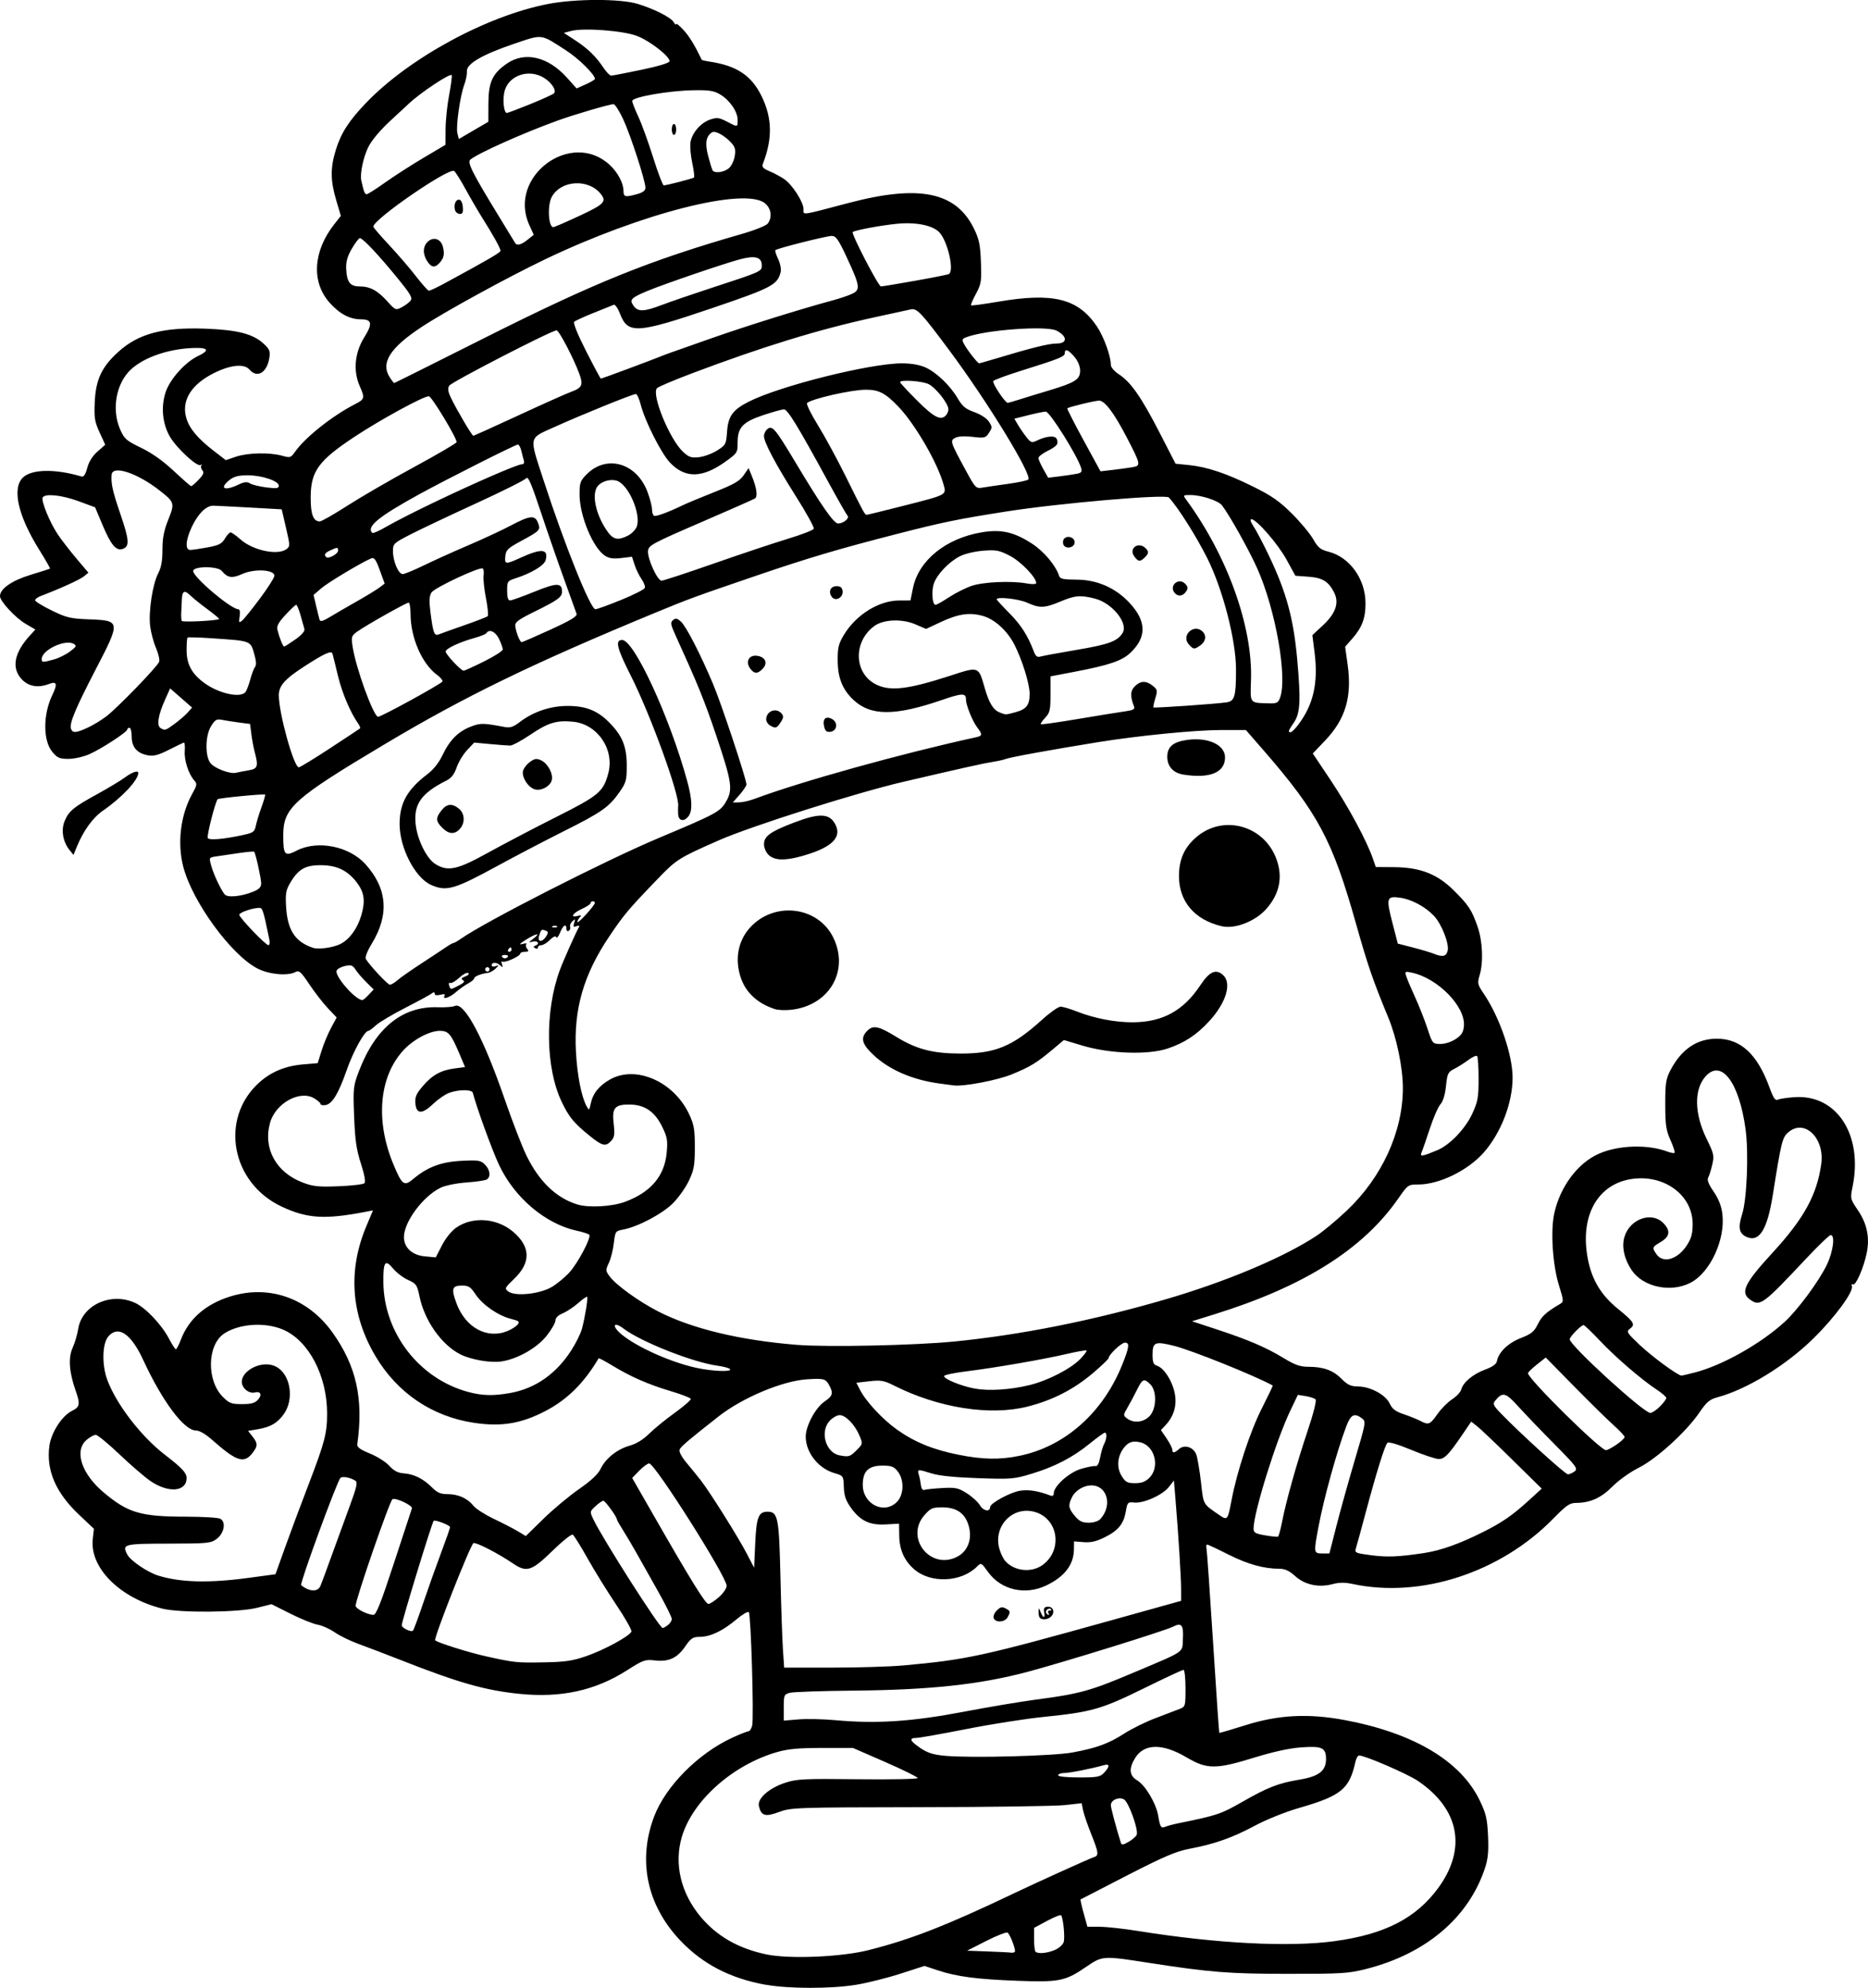 <?xml version="1.0" encoding="UTF-8" standalone="no"?>
<!-- Created with Inkscape (http://www.inkscape.org/) -->

<svg
   width="225.124mm"
   height="239.524mm"
   viewBox="0 0 225.124 239.524"
   version="1.1"
   id="svg1"
   xml:space="preserve"
   xmlns="http://www.w3.org/2000/svg"
   xmlns:svg="http://www.w3.org/2000/svg"><defs
     id="defs1" /><g
     id="layer1"
     transform="translate(-5.044,86.031)"><path
       style="fill:#000000"
       d="m 97.338,153.118 c -4.318,-0.781 -7.635,-2.507 -10.349,-5.384 -3.985,-4.224 -5.112,-9.602 -3.118,-14.879 1.377,-3.645 5.281,-7.593 9.387,-9.494 0.933,-0.432 1.823,-0.785 1.979,-0.785 0.156,0 0.36,-0.309 0.455,-0.687 0.226,-0.899 -0.147,-13.405 -0.407,-13.678 -0.11,-0.115 -0.785,0.284 -1.499,0.886 -1.625,1.371 -3.129,2.088 -4.395,2.095 -0.856,0.005 -1.08,0.152 -1.773,1.159 -0.967,1.406 -1.99,1.874 -3.668,1.681 -1.162,-0.134 -1.402,-0.049 -3.326,1.181 -3.83,2.448 -7.956,3.354 -12.965,2.847 -4.172,-0.423 -7.366,-1.334 -14.463,-4.129 -1.673,-0.659 -3.876,-1.499 -4.895,-1.867 -1.019,-0.368 -2.328,-1.003 -2.91,-1.413 -0.582,-0.409 -1.508,-0.825 -2.057,-0.923 -0.549,-0.098 -2.027,-0.694 -3.283,-1.325 l -2.284,-1.146 -1.744,0.436 c -2.256,0.565 -9.286,0.627 -11.401,0.101 -5.134,-1.276 -8.789,-4.931 -8.398,-8.398 l 0.138,-1.226 -1.783,-1.682 c -2.821,-2.661 -3.987,-5.37 -3.581,-8.322 0.221,-1.605 1.519,-3.611 2.719,-4.203 0.952,-0.469 1.015,-0.808 0.452,-2.406 -0.794,-2.25 -0.919,-3.983 -0.376,-5.185 0.272,-0.6 0.572,-1.612 0.668,-2.249 0.435,-2.894 3.931,-4.513 6.854,-3.175 1.281,0.586 3.206,2.619 4.103,4.332 0.362,0.691 0.732,1.257 0.821,1.257 0.09,0 0.365,-0.528 0.611,-1.174 0.949,-2.486 2.98,-4.258 5.935,-5.181 4.679,-1.46 9.367,0.188 12.325,4.333 2.885,4.043 3.761,7.987 2.993,13.472 -0.049,0.35 0.34,0.636 1.522,1.117 0.873,0.355 1.927,1.022 2.341,1.481 0.55,0.609 1.024,0.855 1.752,0.909 1.23,0.092 2.348,0.652 3.399,1.703 0.633,0.633 1.031,0.801 1.893,0.801 1.265,0 2.396,0.516 3.105,1.417 0.274,0.349 1.386,1.057 2.471,1.575 1.085,0.517 2.389,1.192 2.898,1.499 l 0.926,0.559 2.117,-2.07 c 1.164,-1.139 3.092,-2.749 4.285,-3.579 1.472,-1.024 2.312,-1.81 2.614,-2.448 0.595,-1.253 2.009,-2.379 3.514,-2.797 0.788,-0.219 1.617,-0.727 2.312,-1.416 0.596,-0.591 1.99,-1.729 3.099,-2.529 1.109,-0.8 1.985,-1.56 1.948,-1.688 -0.037,-0.128 -1.134,-0.551 -2.437,-0.939 -2.71,-0.807 -4.79,-1.719 -7.046,-3.089 -0.865,-0.525 -1.598,-0.913 -1.629,-0.861 -1.761,2.985 -3.798,4.998 -6.443,6.368 -2.911,1.508 -5.279,1.897 -8.563,1.407 -5.046,-0.753 -9.247,-3.589 -11.879,-8.02 -2.963,-4.988 -3.346,-10.346 -1.118,-15.65 l 0.809,-1.926 -0.846,0.163 c -4.963,0.954 -7.066,0.826 -10.154,-0.619 -6.102,-2.856 -7.516,-10.611 -2.724,-14.94 1.441,-1.302 3.169,-2.016 5.314,-2.197 l 1.749,-0.148 0.462,-1.486 c 0.254,-0.817 0.768,-2.055 1.142,-2.751 l 0.681,-1.265 -1.058,-1.116 c -0.582,-0.614 -1.585,-1.907 -2.23,-2.873 -1.022,-1.533 -1.236,-1.723 -1.681,-1.487 -0.933,0.495 -3.165,0.293 -4.549,-0.412 -3.172,-1.614 -7.864,-8.037 -8.968,-12.275 -0.745,-2.859 -0.326,-6.266 1.079,-8.781 0.58,-1.037 0.609,-1.215 0.261,-1.599 -0.697,-0.77 -1.242,-2.439 -1.162,-3.555 0.043,-0.6 -0.009,-1.062 -0.116,-1.027 -0.107,0.035 -0.925,0.432 -1.818,0.882 -1.269,0.64 -1.82,0.782 -2.527,0.65 -1.296,-0.243 -1.933,-0.986 -1.933,-2.257 0,-0.582 -0.119,-1.058 -0.265,-1.058 -0.146,0 -0.265,0.09 -0.265,0.201 0,0.308 -3.148,2.359 -4.586,2.988 -0.703,0.308 -1.834,0.56 -2.513,0.56 -1.064,0 -1.332,-0.116 -1.937,-0.842 -1.133,-1.357 -1.131,-4.514 0.005,-6.863 0.643,-1.331 0.542,-1.678 -0.388,-1.325 -1.338,0.509 -2.486,0.312 -3.307,-0.567 -1.265,-1.354 -0.913,-3.198 1.011,-5.295 l 0.636,-0.693 -1.16,-0.68 c -1.256,-0.736 -3.103,-2.726 -3.105,-3.344 -0.002,-0.882 1.442,-1.886 3.696,-2.569 1.241,-0.376 2.29,-0.713 2.332,-0.749 0.041,-0.036 -0.547,-1.064 -1.308,-2.284 -2.568,-4.119 -3.302,-7.423 -1.934,-8.708 1.06,-0.996 3.873,-1.041 7.014,-0.112 0.296,0.088 0.493,-0.196 0.717,-1.033 0.199,-0.743 0.64,-1.445 1.238,-1.97 l 0.929,-0.816 -0.68,-1.486 c -0.593,-1.295 -0.668,-1.764 -0.583,-3.653 0.121,-2.696 0.827,-4.215 2.797,-6.015 2.433,-2.223 5.372,-3.017 10.49,-2.834 3.916,0.141 5.803,0.63 7.099,1.84 0.694,0.649 0.783,0.882 0.65,1.705 -0.288,1.775 -1.471,2.461 -2.392,1.385 -0.623,-0.728 -2.228,-0.581 -4.203,0.385 -2.805,1.373 -4.037,3.353 -3.402,5.472 0.38,1.269 1.368,2.445 3.315,3.947 l 1.438,1.11 1.219,-0.414 c 1.415,-0.48 4.051,-0.538 5.551,-0.122 0.991,0.275 1.068,0.252 1.571,-0.464 1.217,-1.738 4.488,-4.337 7.226,-5.741 1.172,-0.601 1.21,-0.743 0.581,-2.164 -0.817,-1.846 -0.617,-4.034 0.536,-5.885 1.034,-1.658 0.94,-2.177 -0.391,-2.177 -1.354,0 -2.606,-0.67 -3.811,-2.039 -2.186,-2.484 -1.954,-6.18 0.592,-9.42 l 0.792,-1.007 -0.564,-1.903 c -0.701,-2.365 -0.711,-3.881 -0.04,-6.054 0.625,-2.025 1.577,-3.504 3.634,-5.648 5.196,-5.415 14.539,-10.493 21.946,-11.927 3.304,-0.64 8.717,-0.644 10.796,-0.009 2.039,0.624 4.01,1.628 4.354,2.218 0.149,0.256 0.275,0.354 0.279,0.216 0.004,-0.138 0.404,0.182 0.889,0.711 0.711,0.777 1.331,1.787 2.203,3.593 0.023,0.047 0.439,0.144 0.926,0.216 3.256,0.479 5.041,1.655 6.261,4.12 1.309,2.647 1.361,5.16 0.171,8.214 -0.141,0.362 0.044,0.558 0.84,0.89 0.562,0.234 1.363,0.668 1.78,0.965 0.969,0.689 2.284,2.751 2.284,3.584 0,0.752 -0.456,0.814 5.424,-0.737 8.533,-2.251 12.949,-1.345 15.124,3.1 0.614,1.255 0.753,1.926 0.832,4.028 0.087,2.315 0.038,2.628 -0.599,3.813 -0.382,0.71 -0.648,1.336 -0.593,1.392 0.056,0.056 1.501,-0.138 3.212,-0.431 6.699,-1.145 9.692,-0.399 11.97,2.986 0.816,1.213 1.671,3.574 1.671,4.615 0,0.298 0.41,0.777 0.983,1.15 1.422,0.925 2.69,2.745 4.881,7.003 l 1.933,3.758 1.591,0.16 c 2.21,0.222 4.558,1.01 7.797,2.617 2.203,1.093 3.145,1.75 4.633,3.233 1.027,1.023 2.18,2.409 2.562,3.079 0.584,1.023 0.88,1.265 1.85,1.512 2.554,0.65 4.454,3.296 4.459,6.209 0.003,1.807 -0.41,2.912 -1.59,4.257 l -0.865,0.985 0.302,2.17 c 0.54,3.883 -0.259,6.559 -2.73,9.15 l -1.47,1.541 2.196,3.289 c 2.118,3.172 4.3,7.225 5.04,9.364 l 0.356,1.029 2.226,0.017 c 3.121,0.025 5.167,0.819 7.142,2.772 1.813,1.793 2.201,2.38 2.898,4.39 0.613,1.768 0.719,4.289 0.246,5.867 -0.287,0.958 -0.253,1.107 0.516,2.245 1.91,2.83 3.467,7.379 3.459,10.106 -0.009,3.043 -1.398,6.642 -3.475,9.001 -1.906,2.166 -5.365,3.855 -7.893,3.855 -1.219,0 -1.249,0.022 -2.419,1.701 -4.251,6.106 -11.362,10.582 -22.131,13.932 l -2.716,0.845 2.981,0.981 c 3.825,1.259 5.935,2.164 8.068,3.461 1.342,0.815 1.98,1.041 2.943,1.042 1.84,0.002 2.998,0.418 4.017,1.442 0.739,0.743 1.123,0.922 1.985,0.929 1.497,0.012 3.336,0.999 3.826,2.053 0.305,0.656 0.696,0.955 1.683,1.288 0.708,0.239 1.601,0.598 1.984,0.798 1.029,0.537 1.179,0.479 2.089,-0.812 0.457,-0.649 1.256,-1.452 1.776,-1.786 0.52,-0.334 1.011,-0.861 1.093,-1.173 0.227,-0.867 1.419,-1.859 2.881,-2.4 0.881,-0.326 1.352,-0.662 1.416,-1.01 0.197,-1.077 1.347,-2.192 2.881,-2.79 1.282,-0.5 1.61,-0.768 2.055,-1.677 0.471,-0.963 0.984,-1.429 2.668,-2.426 0.464,-0.275 0.459,-0.364 -0.126,-2.249 -0.763,-2.456 -1.03,-6.562 -0.565,-8.668 0.715,-3.239 2.825,-6.06 5.375,-7.188 2.365,-1.046 5.914,-1.153 8.291,-0.249 0.386,0.147 0.761,0.208 0.833,0.135 0.072,-0.072 -0.15,-0.76 -0.494,-1.529 -0.535,-1.194 -0.626,-1.82 -0.628,-4.308 -0.002,-2.542 0.076,-3.061 0.619,-4.101 1.319,-2.529 3.195,-3.807 5.59,-3.808 2.878,-0.002 4.888,1.857 6.352,5.872 0.485,1.33 0.693,1.626 1.03,1.469 0.233,-0.108 1.153,-0.243 2.044,-0.299 5.054,-0.318 8.203,4.567 6.943,10.772 -0.296,1.457 -0.289,1.485 0.646,2.863 1.109,1.635 1.444,3.319 1.04,5.222 -0.38,1.787 -1.322,3.908 -1.646,3.707 -0.145,-0.09 -0.202,-0.002 -0.127,0.194 0.248,0.645 -2.008,3.724 -4.605,6.286 -3.313,3.268 -8.024,6.159 -11.608,7.123 -0.929,0.25 -1.297,0.561 -2.149,1.814 -1.581,2.324 -5.168,5.592 -7.32,6.669 -1.04,0.521 -2.422,1.506 -3.168,2.259 -1.368,1.382 -2.682,1.974 -4.396,1.98 -0.759,0.003 -1.174,0.289 -2.723,1.875 -6.369,6.52 -15.983,9.656 -24.2,7.894 -0.939,-0.201 -1.617,-0.197 -2.405,0.015 -1.671,0.45 -3.347,0.094 -4.513,-0.959 -0.722,-0.652 -1.232,-0.89 -1.909,-0.89 -1.872,0 -3.833,-0.548 -6.156,-1.72 -1.31,-0.661 -2.459,-1.199 -2.555,-1.196 -0.096,0.003 -0.128,0.214 -0.072,0.468 0.056,0.255 0.412,5.345 0.791,11.311 0.379,5.966 0.716,10.875 0.749,10.908 0.033,0.033 1.422,-0.372 3.086,-0.9 4.033,-1.279 7.659,-1.467 12.089,-0.629 8.303,1.572 13.937,4.938 16.224,9.694 0.75,1.561 0.896,2.184 0.991,4.249 0.084,1.829 -0.002,2.766 -0.353,3.836 -1.959,5.982 -7.097,10.359 -14.314,12.194 -2.148,0.546 -2.949,0.597 -9.36,0.595 -7.207,-0.002 -9.439,-0.179 -16.933,-1.339 -5.523,-0.856 -5.499,-0.857 -7.541,0.541 -2.437,1.668 -3.219,1.824 -8.202,1.635 -4.919,-0.187 -7.295,-0.497 -9.578,-1.251 l -1.641,-0.542 -2.906,0.94 c -1.599,0.517 -4.015,1.119 -5.37,1.339 -3.01,0.488 -8.107,0.482 -10.842,-0.013 z m 12.347,-4.173 c 5.105,-1.282 9.441,-2.975 17.595,-6.869 2.747,-1.312 9.128,-4.199 9.591,-4.339 0.629,-0.19 0.59,-0.514 -0.335,-2.826 -0.439,-1.096 -0.874,-2.371 -0.966,-2.834 l -0.168,-0.84 -2.01,0.226 c -1.106,0.124 -8.976,0.238 -17.488,0.252 -15.036,0.025 -15.521,0.042 -16.978,0.582 -1.657,0.614 -2.141,0.473 -2.422,-0.705 -0.218,-0.91 1.203,-2.175 3.165,-2.818 1.405,-0.461 2.229,-0.501 8.761,-0.427 3.965,0.045 7.21,-0.019 7.21,-0.142 0,-0.123 -1.756,-0.99 -3.903,-1.926 l -3.903,-1.703 -3.704,4.3e-4 c -2.823,3.3e-4 -4.113,0.118 -5.424,0.494 -5.348,1.535 -10.187,5.838 -11.487,10.214 -0.961,3.237 -0.139,6.757 2.247,9.618 1.956,2.346 4.54,3.83 7.918,4.546 2.747,0.583 8.999,0.327 12.303,-0.503 z m 17.66,0.2 c 0.16,-0.16 -0.491,-1.934 -0.849,-2.311 -0.113,-0.119 -1.263,0.321 -2.555,0.978 l -2.35,1.194 2.514,0.091 c 1.382,0.05 2.643,0.116 2.8,0.146 0.158,0.03 0.356,-0.014 0.441,-0.099 z m 4.812,-0.219 c 0.491,-0.205 0.975,-0.633 1.076,-0.952 0.171,-0.538 -0.039,-2.805 -0.299,-3.228 -0.063,-0.103 -0.824,0.195 -1.69,0.661 l -1.575,0.848 -0.004,1.345 c -0.002,0.74 0.075,1.424 0.172,1.521 0.291,0.291 1.372,0.2 2.32,-0.196 z m 33.751,-1.074 c 5.996,-0.815 9.766,-2.744 12.433,-6.359 3.506,-4.752 2.607,-9.553 -2.424,-12.948 -1.262,-0.852 -6.366,-3.059 -7.073,-3.059 -0.154,0 -0.352,0.327 -0.441,0.728 -0.738,3.332 -1.698,4.12 -6.825,5.601 -1.641,0.474 -3.912,1.386 -5.292,2.125 -2.72,1.457 -4.834,2.206 -7.834,2.775 -1.667,0.316 -3.084,0.919 -7.577,3.223 -3.039,1.559 -5.561,2.859 -5.603,2.889 -0.042,0.03 0.126,0.785 0.374,1.677 l 0.451,1.621 1.478,5e-5 c 0.813,3e-5 2.907,0.229 4.653,0.51 9.432,1.514 18.191,1.965 23.68,1.219 z m -23.874,-12.809 c 0.239,-0.606 -0.974,-3.97 -1.541,-4.274 -0.627,-0.336 -1.573,0.087 -1.573,0.704 0,0.333 0.602,2.593 1.211,4.546 0.084,0.27 0.292,0.24 0.933,-0.132 0.454,-0.264 0.89,-0.643 0.969,-0.844 z m 5.089,-1.404 c 4.606,-0.94 5.046,-1.087 7.57,-2.528 3.155,-1.803 4.402,-2.289 6.959,-2.715 2.333,-0.388 3.198,-1.057 3.198,-2.469 0,-1.381 -0.465,-1.602 -2.984,-1.421 -1.426,0.103 -3.371,0.526 -5.647,1.229 -4.642,1.434 -5.719,1.432 -8.174,-0.021 -2.906,-1.72 -5.127,-1.686 -6.212,0.095 -0.774,1.269 -0.689,2.114 0.268,2.679 0.968,0.572 2.282,2.787 2.525,4.257 0.228,1.377 0.34,1.547 0.871,1.321 0.24,-0.102 0.972,-0.295 1.627,-0.428 z m -9.006,-6.087 c 0.707,-0.758 0.685,-1.112 -0.056,-0.897 -1.38,0.402 -4.088,0.938 -4.763,0.942 -0.4,0.003 -0.728,0.124 -0.728,0.269 0,0.158 1.011,0.265 2.503,0.265 2.234,0 2.561,-0.062 3.043,-0.579 z m -3.826,-2.429 c 2.892,-0.53 4.379,-1.075 6.261,-2.291 0.88,-0.569 2.57,-1.401 3.755,-1.849 1.185,-0.448 2.482,-0.942 2.882,-1.099 0.713,-0.279 0.728,-0.328 0.728,-2.501 0,-1.219 -0.109,-2.217 -0.243,-2.217 -0.133,0 -2.285,1.004 -4.781,2.232 -5.115,2.516 -6.293,2.852 -12.042,3.436 -2.183,0.222 -6.396,0.883 -9.362,1.469 -2.966,0.586 -5.675,1.066 -6.019,1.066 -0.917,0 -0.77,0.361 0.498,1.222 0.865,0.586 1.553,0.802 2.977,0.933 3.097,0.284 13.028,0.025 15.346,-0.4 z m -13.229,-4.885 c 3.056,-0.581 7.045,-1.252 8.864,-1.491 5.212,-0.685 6.507,-1.041 11.542,-3.168 6.56,-2.771 6.038,-2.423 6.134,-4.097 0.099,-1.735 -0.155,-2.053 -1.208,-1.508 -0.934,0.483 -13.157,4.274 -17.526,5.436 -5.771,1.534 -11.761,2.178 -21.034,2.261 -3.784,0.034 -7.207,0.152 -7.607,0.262 -0.69,0.191 -0.728,0.283 -0.728,1.776 v 1.575 l 1.786,-0.149 c 0.982,-0.082 2.977,-0.039 4.432,0.095 4.909,0.453 9.206,0.175 15.346,-0.992 z m -7.144,-5.602 c 7.652,-0.697 9.434,-1.084 25.069,-5.442 l 8.401,-2.342 -0.002,-1.466 c -0.002,-1.408 -0.33,-6.596 -0.692,-10.953 l -0.173,-2.08 -0.615,0.786 c -0.751,0.959 -3.027,1.983 -4.156,1.869 -0.787,-0.079 -0.838,-0.027 -1.021,1.038 -0.262,1.534 -0.9,2.325 -2.528,3.138 -1.022,0.51 -1.686,0.665 -2.549,0.596 l -1.168,-0.093 -0.013,0.973 c -0.025,1.851 -1.143,3.3 -3.354,4.348 -2.54,1.204 -5.442,0.528 -6.99,-1.626 -0.821,-1.144 -0.842,-1.154 -1.34,-0.656 -1.901,1.901 -5.588,2.056 -7.578,0.317 -1.188,-1.038 -1.768,-2.342 -1.792,-4.026 l -0.021,-1.464 -1.591,0.091 c -1.959,0.112 -3.099,-0.436 -4.232,-2.036 -0.601,-0.848 -0.8,-1.436 -0.834,-2.469 -0.045,-1.353 -0.047,-1.356 -1.162,-1.685 -1.928,-0.569 -3.432,-2.493 -3.432,-4.389 0,-1.282 1.178,-3.483 2.257,-4.218 0.983,-0.669 1.088,-0.995 0.614,-1.897 -0.454,-0.862 -0.643,-0.918 -2.7,-0.792 -2.952,0.181 -7.796,2.213 -10.683,4.482 -3.731,2.933 -4.548,3.629 -4.689,3.996 -0.092,0.24 0.248,0.879 0.843,1.588 0.548,0.653 1.333,1.62 1.743,2.149 1.097,1.415 4.466,6.783 5.5,8.767 l 0.897,1.72 0.132,-2.937 c 0.142,-3.152 0.398,-3.809 1.482,-3.809 1.255,0 1.39,0.677 1.557,7.805 0.085,3.638 0.221,7.597 0.302,8.797 l 0.147,2.183 5.731,-2.2e-4 c 3.152,-1.2e-4 7.041,-0.119 8.641,-0.265 z m 10.882,-5.694 c -0.085,-0.222 0.082,-0.64 0.375,-0.932 0.42,-0.42 0.637,-0.471 1.052,-0.249 0.604,0.323 0.618,0.384 0.249,1.072 -0.326,0.609 -1.456,0.682 -1.676,0.109 z m 5.566,-0.038 c -0.097,-0.097 -0.169,-0.424 -0.16,-0.728 0.016,-0.529 0.026,-0.528 0.256,0.044 0.311,0.773 0.562,0.766 0.421,-0.012 -0.083,-0.455 0.019,-0.617 0.406,-0.646 0.642,-0.048 0.921,0.599 0.485,1.124 -0.338,0.408 -1.1,0.525 -1.408,0.217 z m 1.014,-0.617 c -0.09,-0.146 -0.018,-0.265 0.161,-0.265 0.178,0 0.253,-0.071 0.166,-0.159 -0.238,-0.238 -0.755,0.157 -0.58,0.442 0.084,0.135 0.212,0.246 0.285,0.246 0.073,0 0.059,-0.119 -0.031,-0.265 z m -55.669,5.224 c 2.155,-0.746 5.219,-2.413 5.427,-2.953 0.07,-0.181 -0.748,-1.63 -1.817,-3.219 -1.069,-1.589 -2.626,-4.105 -3.46,-5.591 -0.834,-1.486 -1.64,-2.779 -1.791,-2.872 -0.151,-0.093 -1.263,0.795 -2.472,1.975 -2.471,2.412 -3.088,2.611 -4.697,1.519 -1.829,-1.241 -4.463,-2.599 -4.795,-2.472 -0.348,0.134 -4.828,11.5 -4.616,11.712 0.287,0.287 4.077,1.475 6.205,1.944 3.38,0.746 3.619,0.77 6.964,0.708 2.502,-0.046 3.4,-0.18 5.053,-0.752 z m -19.657,-6.415 c 0.591,-1.746 1.559,-4.463 2.151,-6.037 0.592,-1.574 1.076,-2.964 1.076,-3.088 0,-0.23 -1.816,-0.926 -1.973,-0.757 -0.218,0.235 -3.847,12.104 -3.847,12.582 0,0.331 1.135,0.87 1.355,0.644 0.09,-0.093 0.648,-1.598 1.239,-3.344 z m 29.487,2.674 c 0.255,-0.193 0.463,-0.526 0.463,-0.739 0,-0.213 -0.732,-1.688 -1.627,-3.278 -0.895,-1.59 -2.063,-3.664 -2.595,-4.61 -0.532,-0.946 -1.288,-2.223 -1.68,-2.839 -0.392,-0.616 -0.712,-1.184 -0.712,-1.262 0,-0.311 -1.408,-2.249 -1.634,-2.249 -0.133,0 -0.557,0.293 -0.944,0.652 -0.698,0.647 -0.7,0.659 -0.253,1.596 1.125,2.359 7.981,13.107 8.35,13.089 0.094,-0.005 0.379,-0.167 0.634,-0.36 z m -33.007,-7.503 c 1.131,-3.456 2.099,-6.403 2.151,-6.548 0.123,-0.34 -1.876,-1.303 -2.334,-1.124 -0.316,0.123 -4.448,12.062 -4.448,12.851 0,0.355 1.417,1.078 2.147,1.095 0.326,0.008 0.916,-1.482 2.483,-6.274 z m 39.149,4.14 c 0.514,-0.452 0.935,-1.066 0.935,-1.365 0,-1.089 -8.648,-14.747 -9.337,-14.747 -0.192,0 -0.731,0.395 -1.199,0.877 l -0.85,0.877 2.737,4.771 c 4.363,7.606 6.099,10.407 6.451,10.407 0.181,0 0.749,-0.37 1.263,-0.821 z m -48.016,-1.362 c 0.137,-0.327 0.743,-1.965 1.346,-3.638 0.603,-1.673 1.574,-4.336 2.158,-5.918 0.865,-2.341 0.995,-2.919 0.699,-3.111 -0.612,-0.398 -1.581,-0.576 -1.804,-0.331 -0.436,0.478 -4.931,12.757 -4.729,12.919 1.004,0.803 2.012,0.837 2.33,0.08 z m -8.729,-0.951 3.306,-0.448 1.134,-3.17 c 0.624,-1.744 1.889,-5.135 2.812,-7.536 1.989,-5.176 2.275,-6.265 2.275,-8.661 0,-4.546 -2.219,-8.778 -5.297,-10.102 -2.166,-0.932 -5.261,-0.734 -7.088,0.454 -2.071,1.347 -2.173,5.655 -0.182,7.646 0.773,0.773 1.036,0.872 2.313,0.872 1.089,0 1.554,-0.125 1.904,-0.512 0.557,-0.616 0.353,-1.079 -0.391,-0.885 -0.313,0.082 -0.755,-0.056 -1.058,-0.33 -1.793,-1.623 1.859,-4.066 3.92,-2.622 1.507,1.056 1.861,3.783 0.711,5.476 -0.768,1.131 -1.637,1.643 -3.234,1.908 l -1.125,0.187 0.53,0.674 c 0.667,0.848 0.664,1.154 -0.018,2.022 -1.009,1.282 -1.91,0.983 -4.838,-1.606 -0.81,-0.716 -1.539,-1.137 -1.971,-1.137 -1.411,0 -4.046,-3.53 -6.333,-8.482 -1.46,-3.161 -2.981,-4.209 -4.183,-2.881 -0.767,0.847 -0.833,3.456 -0.136,5.31 1.101,2.926 4.06,6.769 6.9,8.958 2.075,1.6 2.643,2.204 2.643,2.813 0,1.683 -2.192,1.862 -4.379,0.357 -0.7,-0.482 -2.376,-1.927 -3.724,-3.211 -1.349,-1.285 -2.63,-2.336 -2.848,-2.336 -0.218,0 -0.717,0.276 -1.109,0.613 -1.517,1.305 -0.608,4.084 2.07,6.331 2.946,2.472 4.457,2.913 9.99,2.916 1.965,0.001 3.787,0.113 4.05,0.248 0.732,0.376 0.488,1.75 -0.432,2.434 -0.697,0.518 -1.089,0.556 -5.802,0.564 -5.434,0.009 -5.631,0.062 -4.946,1.342 0.395,0.738 2.443,2.12 3.73,2.516 2.672,0.823 6.116,0.911 10.806,0.275 z m 95.774,-1.577 c 2.452,-1.805 1.868,-5.598 -0.983,-6.385 -2.646,-0.731 -4.991,1.704 -4.254,4.416 0.148,0.546 0.466,1.217 0.706,1.491 1.095,1.252 3.182,1.472 4.532,0.478 z m -10.304,-0.982 c 1.424,-0.736 1.931,-2.477 1.218,-4.183 -0.501,-1.199 -1.477,-1.765 -3.042,-1.765 -1.162,0 -1.394,0.102 -2.126,0.935 -2.401,2.735 0.713,6.687 3.95,5.013 z m 56.215,-0.435 c 2.03,-0.303 4.293,-1.106 7.144,-2.535 2.319,-1.162 3.552,-2.014 5.523,-3.813 l 1.554,-1.419 -3.539,-3.484 c -1.946,-1.916 -3.857,-3.733 -4.247,-4.037 l -0.709,-0.553 -1.011,1.486 c -1.696,2.493 -2.202,3.02 -2.903,3.02 -0.36,0 -1.844,-0.494 -3.298,-1.097 -1.642,-0.681 -2.737,-1.003 -2.891,-0.849 -0.31,0.31 -1.339,3.617 -2.622,8.429 -0.543,2.037 -1.07,3.96 -1.171,4.273 -0.171,0.533 -0.062,0.585 1.745,0.824 2.015,0.267 3.335,0.216 6.426,-0.245 z m -10.504,-3.331 c 0.474,-1.855 1.472,-5.43 2.218,-7.944 1.317,-4.436 1.342,-4.582 0.853,-4.953 -0.93,-0.704 -1.362,-0.48 -1.912,0.991 -1.163,3.109 -2.686,8.62 -3.335,12.068 -0.591,3.138 -0.581,3.212 0.449,3.212 h 0.866 z m -6.574,-0.39 c 0.497,-2.555 1.745,-7.002 3.076,-10.968 0.721,-2.147 1.11,-3.69 0.967,-3.833 -0.132,-0.132 -0.665,-0.309 -1.184,-0.393 l -0.945,-0.153 -0.932,1.949 c -1.699,3.553 -4.408,12.256 -4.409,14.166 -2.9e-4,0.487 0.212,0.611 1.389,0.813 0.764,0.131 1.462,0.202 1.552,0.159 0.089,-0.043 0.308,-0.826 0.486,-1.739 z m -21.875,-0.404 c 1.472,-1.627 0.815,-4.034 -1.101,-4.034 -0.899,0 -1.902,0.594 -2.299,1.361 -0.526,1.018 -0.477,1.39 0.308,2.323 0.541,0.643 0.894,0.814 1.679,0.814 0.611,0 1.155,-0.179 1.413,-0.464 z m 15.783,-2.182 c 0.638,-3.436 2.254,-8.355 3.643,-11.092 0.77,-1.517 1.37,-2.774 1.335,-2.793 -2.239,-1.223 -9.761,-4.246 -11.899,-4.781 -2.287,-0.572 -2.586,-0.452 -2.586,1.045 0,0.949 0.104,1.214 0.529,1.349 0.828,0.263 1.807,1.75 2.124,3.226 0.32,1.493 -0.056,2.843 -1.103,3.958 l -0.541,0.576 0.686,1.01 c 0.377,0.556 0.686,1.161 0.686,1.346 0,0.447 0.258,0.423 0.808,-0.074 0.638,-0.578 1.725,-0.246 2.068,0.631 0.152,0.388 0.411,1.892 0.576,3.343 0.321,2.814 0.191,2.581 2.236,3.996 0.943,0.652 1.006,0.576 1.436,-1.74 z m -29.085,0.76 c 0,-0.462 2.457,-1.797 3.633,-1.973 1.038,-0.156 2.197,0.034 3.671,0.599 0.221,0.085 0.369,-0.028 0.369,-0.283 0,-0.873 1.857,-2.529 3.31,-2.952 0.766,-0.223 1.546,-0.371 1.734,-0.329 0.215,0.048 0.417,-0.336 0.543,-1.036 0.111,-0.612 0.328,-1.348 0.482,-1.636 0.326,-0.608 0.37,-1.353 0.081,-1.353 -0.11,0 -0.913,0.581 -1.786,1.291 -2.068,1.683 -4.197,2.793 -6.991,3.645 -2.151,0.656 -2.471,0.683 -6.499,0.546 -2.754,-0.093 -4.7,-0.29 -5.56,-0.561 -1.696,-0.536 -1.789,-0.529 -1.587,0.107 0.093,0.292 0.207,0.857 0.255,1.257 0.056,0.471 0.213,0.684 0.445,0.606 0.197,-0.066 1.163,-0.166 2.148,-0.22 1.594,-0.089 1.916,-0.019 2.949,0.634 0.638,0.403 1.354,1.063 1.592,1.466 0.402,0.681 1.21,0.809 1.21,0.192 z m -11.233,-0.615 c 0.852,-0.852 0.901,-2.663 0.101,-3.681 -0.459,-0.583 -0.76,-0.697 -1.842,-0.697 -1.689,0 -2.372,0.668 -2.372,2.319 0,2.323 2.565,3.607 4.113,2.058 z m 30.427,-2.91 c 1.295,-1.295 0.666,-3.833 -1.057,-4.266 -0.945,-0.237 -1.49,-0.054 -2.043,0.688 -0.774,1.038 -0.867,2.359 -0.236,3.367 0.463,0.741 0.687,0.86 1.612,0.86 0.788,0 1.247,-0.173 1.724,-0.649 z m 51.252,-0.778 c 0.422,-0.321 0.207,-0.612 -2.392,-3.233 -1.571,-1.584 -3.534,-3.63 -4.363,-4.545 -1.582,-1.747 -1.912,-1.831 -2.835,-0.719 -0.302,0.364 -0.208,0.572 0.683,1.497 2.308,2.396 7.78,7.369 8.1,7.361 0.188,-0.005 0.551,-0.167 0.807,-0.361 z m -66.875,-1.878 c 5.494,-1.143 10.061,-5.219 12.384,-11.051 0.822,-2.062 0.879,-2.577 0.29,-2.577 -0.421,0 -1.958,1.454 -1.958,1.852 0,0.115 -0.861,0.939 -1.913,1.832 -2.309,1.958 -4.859,3.261 -7.871,4.021 -4.517,1.14 -10.743,0.159 -16.077,-2.533 -1.219,-0.615 -1.579,-0.679 -2.966,-0.522 l -1.579,0.179 0.421,0.827 c 0.721,1.417 2.708,3.56 4.462,4.811 2.107,1.504 4.346,2.422 7.4,3.034 2.948,0.591 5.01,0.627 7.408,0.128 z M 108.259,88.721 c 0.776,-0.776 0.779,-0.789 0.362,-1.786 -0.544,-1.303 -1.663,-2.459 -2.379,-2.459 -0.311,0 -0.852,0.305 -1.202,0.678 -1.216,1.294 -0.5,3.839 1.172,4.167 1.114,0.219 1.276,0.171 2.046,-0.599 z m 91.588,-0.683 c 0.543,-0.369 0.987,-0.783 0.987,-0.921 0,-0.137 -0.566,-0.751 -1.257,-1.364 -0.691,-0.613 -2.83,-2.713 -4.752,-4.666 l -3.495,-3.551 -1.069,0.846 c -0.588,0.466 -1.069,0.935 -1.069,1.044 0,0.679 8.687,9.253 9.397,9.275 0.148,0.005 0.714,-0.294 1.257,-0.663 z m -56.283,-3.418 c 0.861,-0.861 0.929,-3.04 0.12,-3.848 -0.752,-0.752 -0.963,-0.673 -1.584,0.595 -0.303,0.618 -0.814,1.578 -1.137,2.132 -0.578,0.992 -0.579,1.013 -0.073,1.389 0.785,0.584 1.937,0.469 2.673,-0.267 z m 61.524,-1.182 c 0.425,-0.425 0.773,-0.886 0.773,-1.023 0,-0.137 -0.506,-0.582 -1.124,-0.987 -1.838,-1.205 -5.005,-3.93 -6.891,-5.929 -0.97,-1.029 -1.849,-1.87 -1.953,-1.87 -0.305,0 -1.673,1.396 -1.673,1.708 0,0.738 8.91,8.875 9.718,8.875 0.207,0 0.724,-0.348 1.15,-0.773 z M 66.565,81.806 c 3.013,-0.557 5.477,-2.279 7.315,-5.113 0.558,-0.861 1.144,-2.045 1.302,-2.631 0.366,-1.361 0.744,-3.711 0.618,-3.843 -0.053,-0.056 -0.539,0.287 -1.079,0.761 -0.54,0.474 -1.377,1.027 -1.861,1.229 -0.558,0.233 -0.879,0.551 -0.879,0.869 0,0.276 -0.469,1.095 -1.042,1.819 -1.18,1.493 -3.518,2.821 -5.487,3.116 -1.303,0.195 -3.686,-0.223 -4.945,-0.868 -2.275,-1.166 -4.304,-4.055 -4.911,-6.989 -0.284,-1.373 -0.389,-1.523 -1.376,-1.968 -0.588,-0.265 -1.403,-0.887 -1.81,-1.382 -0.95,-1.153 -1.189,-0.813 -1.165,1.661 0.058,6.113 4.325,11.63 10.226,13.219 1.709,0.46 3.075,0.492 5.094,0.119 z M 129.132,80.854 c 2.182,-0.531 4.952,-1.956 6.092,-3.132 0.486,-0.501 0.83,-0.964 0.766,-1.028 -0.065,-0.064 -1.128,0.118 -2.363,0.406 -2.864,0.667 -8.609,1.663 -12.102,2.097 -1.492,0.186 -2.712,0.444 -2.712,0.574 0,0.363 2.145,1.23 3.736,1.511 1.719,0.303 4.257,0.139 6.583,-0.428 z m 80.179,-1.518 c 3.354,-0.876 7.906,-3.442 10.815,-6.097 1.572,-1.434 4.158,-4.936 5.087,-6.887 0.76,-1.597 1.014,-3.572 0.459,-3.572 -0.163,0 -1.498,1.28 -2.966,2.844 -5.206,5.548 -5.532,5.787 -6.733,4.946 -1.233,-0.864 -0.711,-1.96 2.703,-5.674 3.767,-4.097 5.335,-6.953 5.855,-10.661 0.442,-3.149 -2.029,-5.525 -3.978,-3.825 -0.718,0.626 -0.833,1.096 -1.869,7.604 -0.659,4.138 -1.635,5.679 -3.157,4.986 -0.905,-0.412 -1.044,-1.133 -0.527,-2.734 0.57,-1.764 0.798,-7.351 0.417,-10.199 -0.772,-5.759 -2.974,-8.609 -4.892,-6.33 -1.348,1.602 -1.269,4.473 0.205,7.476 0.863,1.759 0.915,2 0.669,3.076 -0.147,0.642 -0.369,1.348 -0.493,1.569 -0.155,0.277 0.047,0.797 0.654,1.679 0.6,0.872 0.935,1.725 1.055,2.69 0.383,3.069 -1.448,7.044 -3.819,8.289 -2.373,1.246 -5.723,0.54 -7.103,-1.498 -0.903,-1.334 -1.232,-2.834 -0.88,-4.011 0.647,-2.159 3.252,-3.106 4.663,-1.696 0.919,0.919 0.832,1.642 -0.277,2.296 -1.055,0.622 -1.078,0.689 -0.514,1.494 0.796,1.136 2.545,0.62 3.644,-1.074 0.554,-0.854 0.706,-1.412 0.706,-2.587 0,-3.321 -3.147,-5.808 -6.916,-5.466 -4.201,0.381 -6.544,4.009 -5.827,9.022 0.412,2.881 1.547,4.9 3.762,6.694 1.919,1.553 2.111,1.876 1.42,2.382 -0.458,0.335 -0.382,0.462 1.14,1.91 1.484,1.412 4.637,3.731 5.073,3.731 0.098,0 0.829,-0.17 1.623,-0.377 z M 93.032,78.944 c -0.082,-0.132 -0.773,-0.323 -1.537,-0.426 -2.925,-0.392 -9.212,-2.877 -11.308,-4.471 -1.226,-0.932 -1.46,-0.32 -0.261,0.681 1.847,1.542 5.948,3.379 9.042,4.051 1.931,0.419 4.28,0.514 4.064,0.164 z m 27.027,-3.337 c 8.029,-0.8 16.596,-2.506 25.345,-5.048 7.365,-2.14 14.401,-5.1 18.346,-7.719 0.786,-0.522 2.408,-1.875 3.604,-3.007 4.247,-4.02 6.758,-9.508 6.758,-14.77 0,-2.445 -0.744,-6.048 -1.752,-8.478 -1.851,-4.467 -2.482,-6.303 -3.919,-11.402 -2.811,-9.977 -4.588,-13.301 -11.13,-20.82 l -2.117,-2.433 -3.043,7.357e-4 c -3.065,7.41e-4 -9.931,0.679 -14.735,1.455 -5.763,0.931 -10.657,1.824 -11.194,2.041 -0.218,0.088 -0.873,0.236 -1.455,0.328 -1.2,0.189 -3.292,0.654 -10.848,2.413 -5.686,1.323 -18.332,5.332 -22.225,7.044 -4.857,2.137 -5.126,2.306 -7.397,4.666 -3.549,3.687 -4.043,4.274 -5.824,6.918 -3.094,4.593 -4.297,8.75 -4.019,13.891 0.154,2.844 0.657,5.42 1.285,6.57 0.3,0.55 0.32,0.538 0.5,-0.32 0.259,-1.234 1.011,-2.168 2.347,-2.915 3.109,-1.736 7.67,0.272 9.506,4.187 0.593,1.264 0.691,1.829 0.691,3.986 0,2.171 -0.096,2.719 -0.706,4.021 -0.389,0.829 -1.26,2.061 -1.937,2.738 -1.274,1.274 -4.227,2.834 -5.988,3.163 -0.937,0.175 -0.962,0.212 -1.132,1.652 -0.095,0.81 -0.366,1.879 -0.601,2.376 -0.405,0.853 -0.4,0.941 0.095,1.612 0.769,1.044 3.493,3.013 5.836,4.218 4.048,2.081 9.859,3.482 16.737,4.035 3.65,0.293 14.231,0.068 18.972,-0.404 z m -1.774,-31.083 c -3.316,-0.444 -6.134,-1.677 -8.068,-3.53 -1.322,-1.267 -1.487,-1.997 -0.64,-2.843 0.691,-0.691 1.393,-0.544 3.442,0.722 2.458,1.517 4.428,2.034 7.779,2.038 4.187,0.006 6.279,-0.86 9.811,-4.06 0.963,-0.873 1.973,-1.588 2.244,-1.588 0.271,0 1.114,0.245 1.873,0.544 2.196,0.865 4.689,1.35 6.875,1.336 3.577,-0.023 6.087,-1.411 8.123,-4.492 1.076,-1.628 1.86,-1.976 2.713,-1.204 1.093,0.989 0.382,3.346 -1.688,5.591 -1.497,1.624 -2.953,2.58 -4.97,3.262 -2.352,0.796 -6.999,0.638 -10.283,-0.348 l -2.235,-0.671 -1.336,1.12 c -1.958,1.641 -2.703,2.095 -4.94,3.015 -1.72,0.707 -5.776,1.483 -6.98,1.335 -0.146,-0.018 -0.919,-0.12 -1.72,-0.227 z m -19.845,-8.966 c -2.058,-0.666 -3.467,-1.943 -4.089,-3.705 -0.785,-2.225 -0.389,-4.489 1.068,-6.102 2.915,-3.226 8.197,-2.602 10.051,1.188 1.968,4.022 -0.506,8.222 -5.125,8.704 -0.683,0.071 -1.54,0.033 -1.905,-0.085 z M 152.283,25.569 c -3.279,-0.771 -5.165,-2.99 -5.154,-6.065 0.007,-1.998 0.653,-3.436 2.098,-4.673 3.262,-2.792 8.222,-1.397 9.676,2.722 0.755,2.14 0.338,4.131 -1.239,5.922 -1.328,1.508 -3.793,2.467 -5.382,2.094 z M 97.697,16.997 c -0.338,-0.315 -0.579,-0.858 -0.579,-1.305 0,-0.972 0.755,-1.516 3.629,-2.616 3.07,-1.175 4.275,-1.116 4.977,0.242 0.834,1.612 -0.532,2.853 -4.241,3.855 -1.907,0.515 -3.105,0.459 -3.787,-0.176 z M 147.653,7.297 c -1.186,-0.189 -1.899,-0.947 -1.93,-2.052 -0.035,-1.25 0.632,-1.861 2.305,-2.112 2.562,-0.384 4.652,0.559 4.652,2.099 0,1.822 -1.831,2.574 -5.027,2.065 z M 66.236,74.33 c 0.468,-0.196 1.003,-0.538 1.187,-0.761 0.289,-0.349 0.178,-0.445 -0.796,-0.69 -1.556,-0.392 -3.436,-1.693 -4.273,-2.958 -0.595,-0.898 -0.837,-1.055 -1.629,-1.055 -1.207,0 -1.325,0.383 -0.661,2.158 1.099,2.937 3.71,4.336 6.171,3.307 z m 5.285,-5.281 c 0.642,-0.376 1.614,-1.179 2.161,-1.784 1.011,-1.119 2.612,-4.143 2.387,-4.507 -0.068,-0.11 -0.726,-0.329 -1.463,-0.487 -3.815,-0.818 -7.559,-3.979 -9.426,-7.958 -0.84,-1.789 -2.683,-6.86 -3.15,-8.665 -0.107,-0.412 -1.58,-0.429 -2.775,-0.031 -0.495,0.165 -1.392,0.771 -1.993,1.348 -1.346,1.29 -2.046,1.269 -2.159,-0.066 -0.063,-0.748 0.109,-1.147 0.886,-2.055 1.156,-1.351 2.186,-1.923 3.856,-2.141 l 1.245,-0.163 -0.661,-1.564 c -1.029,-2.434 -1.341,-2.802 -2.377,-2.802 -1.257,0 -3.244,1.072 -4.439,2.394 -2.887,3.196 -3.336,8.437 -1.17,13.661 1.042,2.513 1.306,2.716 2.373,1.817 1.735,-1.46 3.379,-2.083 5.824,-2.208 2.06,-0.105 2.339,-0.061 2.844,0.444 0.625,0.625 0.733,1.476 0.229,1.799 -0.182,0.116 -1.283,0.28 -2.447,0.363 -1.198,0.085 -2.547,0.358 -3.107,0.627 -2.125,1.021 -4.433,4.12 -4.433,5.95 0,1.275 0.991,2.187 2.529,2.328 l 1.307,0.12 0.749,-1.456 c 0.443,-0.861 1.15,-1.734 1.73,-2.136 1.98,-1.372 4.91,-1.148 6.866,0.526 2.092,1.791 2.131,3.703 0.112,5.639 -1.158,1.111 -1.189,1.179 -0.704,1.544 0.811,0.612 3.764,0.306 5.206,-0.539 z m 8.851,-10.276 c 3.104,-1.15 4.756,-3.097 5.019,-5.915 0.139,-1.489 0.072,-1.872 -0.553,-3.149 -0.878,-1.794 -2.09,-2.627 -3.862,-2.653 -1.841,-0.027 -2.197,0.386 -1.976,2.294 0.149,1.281 0.099,1.643 -0.285,2.067 -0.67,0.74 -1.069,0.65 -2.596,-0.586 -1.916,-1.551 -2.491,-2.246 -3.373,-4.082 -1.96,-4.077 -2.063,-10.916 -0.24,-15.877 0.424,-1.154 1.908,-4.486 2.335,-5.245 0.075,-0.134 -0.069,-0.164 -0.32,-0.068 -0.373,0.143 -0.424,0.071 -0.278,-0.39 0.156,-0.492 0.128,-0.518 -0.214,-0.198 -0.217,0.202 -0.341,0.505 -0.277,0.673 0.064,0.168 -0.01,0.384 -0.165,0.48 -0.155,0.096 -0.283,-0.011 -0.283,-0.238 0,-0.693 -0.394,-0.461 -0.759,0.447 -0.19,0.473 -0.401,0.723 -0.468,0.555 -0.077,-0.191 -0.36,-0.068 -0.758,0.331 -0.35,0.35 -0.82,0.636 -1.045,0.636 -0.225,0 -0.409,0.126 -0.409,0.28 0,0.154 -0.143,0.192 -0.318,0.084 -0.247,-0.153 -0.247,-0.22 0,-0.302 0.584,-0.195 0.328,-0.655 -0.278,-0.5 -0.575,0.147 -0.572,0.135 0.066,-0.36 0.958,-0.743 0.315,-0.638 -0.926,0.151 -0.763,0.485 -0.874,0.623 -0.397,0.495 0.364,-0.098 0.573,-0.085 0.465,0.029 -0.108,0.114 -0.064,0.367 0.099,0.562 0.231,0.278 0.173,0.355 -0.267,0.355 -0.309,0 -0.562,0.097 -0.562,0.216 0,0.31 -1.842,1.145 -2.132,0.966 -0.135,-0.083 -0.168,0.063 -0.075,0.326 0.138,0.39 0.103,0.416 -0.188,0.146 -0.441,-0.409 -1.044,-0.431 -1.044,-0.038 0,0.169 0.196,0.219 0.463,0.118 0.436,-0.165 0.437,-0.148 0.013,0.28 -0.247,0.25 -0.664,0.484 -0.926,0.519 -0.872,0.119 -1.667,0.437 -1.667,0.666 0,0.125 -0.327,0.402 -0.728,0.615 -0.4,0.214 -1.074,0.693 -1.496,1.065 -0.756,0.666 -1.674,0.941 -1.341,0.402 0.11,-0.178 -0.07,-0.215 -0.514,-0.104 -0.438,0.11 -0.684,0.062 -0.684,-0.132 0,-0.209 -0.103,-0.221 -0.331,-0.036 -0.182,0.147 -1.616,0.926 -3.188,1.732 -1.571,0.805 -3.178,1.761 -3.569,2.124 -0.392,0.363 -0.797,0.66 -0.9,0.66 -0.457,0 -1.827,2.482 -2.613,4.732 -0.999,2.861 -1.753,4.098 -2.571,4.216 -0.322,0.046 -0.586,-0.017 -0.586,-0.141 0,-0.124 -0.35,-0.432 -0.777,-0.685 -1.727,-1.02 -4.653,0.614 -5.305,2.963 -0.859,3.093 0.724,5.979 3.949,7.198 1.256,0.474 1.89,0.539 4.323,0.443 1.568,-0.062 2.966,-0.227 3.106,-0.367 0.163,-0.163 0.01,-1.012 -0.426,-2.361 -0.543,-1.681 -0.708,-2.828 -0.818,-5.678 -0.131,-3.396 -0.103,-3.663 0.563,-5.421 1.991,-5.254 5.25,-7.897 9.541,-7.74 0.873,0.032 1.784,-0.038 2.023,-0.155 1.128,-0.551 3.458,3.809 6.044,11.311 0.899,2.608 2.069,5.632 2.601,6.721 1.523,3.123 3.594,5.109 6.133,5.885 1.37,0.418 4.174,0.262 5.745,-0.32 z M 178.283,52.547 c 1.49,-0.623 3.358,-2.578 4.193,-4.389 0.671,-1.455 0.761,-1.951 0.762,-4.207 7.9e-4,-1.406 -0.08,-2.639 -0.18,-2.739 -0.1,-0.1 -0.576,0.114 -1.058,0.475 -0.482,0.361 -1.247,0.844 -1.698,1.072 -0.749,0.379 -0.836,0.558 -0.993,2.066 -0.11,1.05 -0.353,1.85 -0.668,2.196 -0.273,0.3 -0.847,1.616 -1.277,2.926 -0.43,1.31 -0.879,2.603 -0.998,2.875 -0.239,0.544 0.059,0.502 1.918,-0.275 z m 2.206,-13.39 c 0.708,-0.476 0.916,-0.811 0.981,-1.58 0.194,-2.324 -3.137,-5.735 -6.26,-6.41 -0.84,-0.181 -0.876,-0.159 -0.692,0.431 0.107,0.342 0.584,1.471 1.061,2.508 0.477,1.037 1.146,2.731 1.486,3.764 0.614,1.864 0.627,1.879 1.572,1.884 0.562,0.004 1.322,-0.242 1.852,-0.598 z m -131.015,-5.328 0.602,-0.64 -0.889,-0.881 c -0.489,-0.484 -1.071,-1.164 -1.294,-1.509 -0.343,-0.533 -0.536,-0.6 -1.272,-0.438 -0.477,0.105 -0.931,0.356 -1.008,0.558 -0.254,0.663 2.264,3.54 3.107,3.55 0.084,9.58e-4 0.423,-0.286 0.754,-0.639 z m 10.855,-1.113 c 0.631,-0.315 0.768,-0.489 0.51,-0.648 -0.263,-0.163 -0.192,-0.277 0.282,-0.452 0.366,-0.135 0.514,-0.309 0.351,-0.409 -0.156,-0.096 -0.638,0.157 -1.072,0.562 -0.434,0.405 -0.922,0.693 -1.085,0.638 -0.175,-0.058 -0.231,0.073 -0.136,0.32 0.195,0.509 0.105,0.51 1.15,-0.011 z m -7.37,-0.653 c 0.35,-0.305 1.648,-1.213 2.885,-2.019 1.237,-0.806 2.572,-1.688 2.966,-1.959 0.394,-0.272 0.793,-0.494 0.885,-0.494 0.093,0 0.484,-0.223 0.871,-0.495 2.959,-2.083 17.397,-9.439 23.853,-12.152 7.016,-2.948 7.421,-3.168 8.142,-4.419 0.825,-1.431 0.682,-2.361 -1.246,-8.07 -1.384,-4.099 -2.166,-6.018 -4.865,-11.951 -0.593,-1.303 -0.631,-1.542 -0.294,-1.822 0.313,-0.26 0.497,-0.225 0.943,0.177 0.635,0.573 2.325,3.85 3.875,7.511 1.001,2.365 4.028,11.473 4.028,12.12 0,0.164 -0.37,0.718 -0.821,1.233 l -0.821,0.935 0.755,-0.012 c 0.415,-0.006 1.231,-0.189 1.813,-0.406 5.704,-2.126 17.698,-5.462 26.789,-7.451 0.721,-0.158 0.739,-0.339 0.112,-1.157 -0.587,-0.766 -1.369,-2.704 -1.369,-3.392 0,-0.779 -0.461,-0.771 -2.836,0.048 -5.726,1.974 -8.66,1.97 -10.749,-0.012 -1.301,-1.235 -1.857,-2.623 -1.875,-4.682 -0.014,-1.577 0.094,-2.037 0.729,-3.098 1.465,-2.449 4.223,-4.171 6.69,-4.176 l 1.353,-0.003 0.296,-1.473 c 0.67,-3.337 3.948,-6.004 8.276,-6.734 2.345,-0.396 3.886,-0.052 6.057,1.351 1.453,0.939 2.894,2.655 3.298,3.927 0.104,0.327 0.543,0.417 2.053,0.421 2.489,0.007 4.708,0.971 6.397,2.775 2.081,2.225 2.119,4.156 0.12,6.046 -1.019,0.964 -2.543,1.481 -6.712,2.278 l -2.91,0.556 v 2.152 c 0,1.912 -0.071,2.228 -0.64,2.833 -0.352,0.375 -0.59,0.727 -0.529,0.783 0.061,0.056 2.076,-0.23 4.477,-0.634 2.401,-0.404 4.941,-0.815 5.643,-0.913 1.052,-0.147 1.247,-0.257 1.106,-0.622 -0.47,-1.214 -0.442,-1.856 0.102,-2.4 0.688,-0.688 1.37,-0.707 2.169,-0.06 0.564,0.457 0.588,0.576 0.302,1.508 -0.171,0.556 -0.273,1.049 -0.226,1.096 0.093,0.093 7.489,-0.42 8.797,-0.61 0.999,-0.146 1.156,-0.688 1.156,-3.981 0,-3.49 -1.589,-9.641 -3.454,-13.369 -1.337,-2.674 -3.538,-6.154 -4.64,-7.337 -0.395,-0.424 -13.271,0.689 -19.687,1.702 -5.813,0.917 -7.554,1.275 -12.951,2.659 -7.145,1.832 -10.753,2.901 -17.079,5.06 -7.508,2.562 -8.142,2.795 -12.303,4.516 -14.675,6.069 -22.822,10.027 -32.411,15.748 -11.093,6.617 -12.303,7.703 -12.298,11.035 0.004,2.381 0.173,2.573 1.612,1.829 2.506,-1.294 6.328,-0.543 8.29,1.63 2.64,2.922 2.896,6.082 0.774,9.571 -0.541,0.89 -0.843,1.658 -0.727,1.852 0.468,0.782 2.637,3.103 2.902,3.106 0.16,0.002 0.576,-0.246 0.926,-0.551 z m 4.055,-11.463 c -1.943,-0.846 -3.82,-4.476 -3.81,-7.367 0.009,-2.514 0.92,-4.135 3.372,-6.002 0.715,-0.544 1.376,-1.383 1.804,-2.287 0.852,-1.801 1.895,-2.849 3.412,-3.428 1.158,-0.442 1.469,-0.439 4.041,0.044 0.687,0.129 1.057,0.012 1.831,-0.578 1.653,-1.261 3.701,-1.954 5.774,-1.955 2.194,-5.558e-4 3.578,0.54 4.986,1.949 1.604,1.604 2.145,2.907 2.152,5.183 0.006,1.809 -0.069,2.092 -0.846,3.211 -1.271,1.831 -2.143,2.447 -6.664,4.713 -2.269,1.137 -5.869,3.018 -7.998,4.179 -5.278,2.879 -6.2,3.146 -8.055,2.339 z m 6.9,-3.917 c 1.892,-1.046 5.582,-2.978 8.201,-4.294 5.101,-2.564 5.638,-3.015 6.237,-5.241 0.777,-2.887 -1.307,-5.937 -4.248,-6.22 -1.993,-0.191 -2.99,0.111 -5.123,1.552 -1.08,0.73 -2.186,1.325 -2.457,1.323 -0.271,-0.002 -1.357,-0.084 -2.412,-0.182 l -1.92,-0.178 -0.859,0.915 c -0.472,0.504 -1.037,1.438 -1.255,2.078 -0.277,0.812 -0.636,1.282 -1.191,1.56 -3.062,1.535 -4,2.85 -3.752,5.258 0.195,1.889 1.333,4.187 2.393,4.834 1.518,0.926 2.603,0.687 6.386,-1.404 z m -5.568,-2.971 c -0.792,-0.792 -0.812,-1.19 -0.101,-2.093 0.643,-0.817 1.28,-0.883 2.101,-0.218 0.719,0.582 0.775,1.717 0.121,2.44 -0.632,0.698 -1.336,0.656 -2.121,-0.129 z m 11.074,-4.66 c -0.762,-0.287 -1.467,-1.39 -1.359,-2.123 0.048,-0.321 0.411,-0.825 0.807,-1.12 0.599,-0.445 0.831,-0.485 1.376,-0.236 0.817,0.372 1.497,1.637 1.295,2.409 -0.201,0.768 -1.364,1.355 -2.12,1.071 z m 17.35,2.994 c -0.017,-0.4 -0.016,-0.822 0.003,-0.936 0.211,-1.268 -3.326,-11.021 -5.696,-15.707 -1.698,-3.358 -1.934,-4.325 -1.054,-4.325 1.436,0 5.698,9.224 7.821,16.928 0.625,2.268 0.681,3.64 0.177,4.305 -0.549,0.723 -1.214,0.582 -1.251,-0.265 z M 104.369,1.527 c -0.231,-0.921 0.185,-1.334 0.938,-0.93 0.754,0.404 0.637,1.429 -0.177,1.545 -0.446,0.063 -0.628,-0.084 -0.761,-0.615 z M 97.845,1.376 c -0.255,-0.148 -0.463,-0.478 -0.463,-0.733 0,-1 1.22,-1.463 1.851,-0.703 0.265,0.319 0.244,0.524 -0.106,1.058 -0.48,0.733 -0.607,0.77 -1.282,0.377 z m -2.42,-6.899 c -0.556,-0.794 -0.108,-1.608 0.823,-1.496 1.009,0.121 1.365,0.843 0.751,1.522 -0.63,0.696 -1.073,0.689 -1.574,-0.025 z m 52.888,-2.871 c -0.974,-1.077 0.64,-2.561 1.668,-1.534 0.492,0.492 0.376,1.199 -0.271,1.652 -0.75,0.525 -0.82,0.519 -1.397,-0.118 z m -42.988,-5.68 c -0.504,-0.608 -0.218,-1.33 0.527,-1.33 0.475,0 0.681,0.161 0.74,0.577 0.108,0.759 -0.809,1.304 -1.267,0.753 z m 41.281,-0.522 c -0.715,-0.861 0.468,-1.897 1.261,-1.104 0.337,0.337 0.371,0.544 0.15,0.896 -0.386,0.613 -0.999,0.704 -1.41,0.208 z m -4.884,-4.428 c -0.669,-0.955 0.542,-1.795 1.38,-0.957 0.418,0.418 0.401,0.62 -0.098,1.119 -0.556,0.556 -0.801,0.525 -1.281,-0.162 z m -8.526,-1.406 c -0.091,-0.238 -0.044,-0.555 0.105,-0.705 0.431,-0.431 1.254,-0.141 1.254,0.443 0,0.673 -1.119,0.888 -1.359,0.262 z m -69.152,51.196 c 0,-0.146 -0.119,-0.265 -0.265,-0.265 -0.146,0 -0.265,0.119 -0.265,0.265 0,0.146 0.119,0.265 0.265,0.265 0.146,0 0.265,-0.119 0.265,-0.265 z m 2.214,-1.531 c 0.071,-0.114 -0.092,-0.208 -0.362,-0.208 -0.27,0 -0.432,0.094 -0.362,0.208 0.071,0.114 0.233,0.208 0.362,0.208 0.128,0 0.291,-0.094 0.362,-0.208 z M 179.508,28.53 c 0.211,-0.842 -0.721,-3.225 -1.646,-4.205 -1.053,-1.116 -2.71,-2.003 -4.098,-2.193 -1.621,-0.222 -1.69,0.016 -0.899,3.077 l 0.634,2.454 1.827,0.47 c 1.005,0.259 2.125,0.592 2.489,0.741 1.076,0.44 1.519,0.35 1.693,-0.344 z M 66.69,28.384 c 0,-0.146 -0.052,-0.265 -0.117,-0.265 -0.064,0 -0.19,0.119 -0.28,0.265 -0.09,0.146 -0.037,0.265 0.117,0.265 0.154,0 0.28,-0.119 0.28,-0.265 z M 46.088,27.701 c 1.094,-0.56 2.04,-1.869 2.504,-3.465 0.5,-1.721 0.356,-2.752 -0.551,-3.941 -1.094,-1.434 -2.371,-2.058 -4.259,-2.079 -1.928,-0.022 -2.783,0.46 -3.761,2.123 -0.518,0.88 -0.592,1.309 -0.499,2.886 0.165,2.811 1.086,4.222 3.224,4.94 0.691,0.232 2.461,-0.014 3.342,-0.464 z m -8.592,-0.574 c -0.734,-3.54 -0.808,-3.77 -1.21,-3.769 -0.802,0.003 -2.403,0.554 -2.403,0.828 0,0.351 3.175,3.669 3.512,3.669 0.139,0 0.185,-0.327 0.102,-0.728 z m 33.371,-0.337 c 0.28,-0.448 0.266,-0.561 -0.08,-0.694 -0.487,-0.187 -0.533,-0.149 -0.773,0.634 -0.236,0.767 0.384,0.811 0.853,0.06 z m 1.309,-1.212 c -0.088,-0.088 -0.316,-0.097 -0.507,-0.021 -0.211,0.084 -0.148,0.147 0.16,0.16 0.279,0.011 0.435,-0.051 0.347,-0.139 z m 4.558,-2.817 c 0.006,-0.109 -0.108,-0.198 -0.253,-0.198 -0.146,0 -0.265,0.101 -0.265,0.224 0,0.123 -0.476,0.439 -1.058,0.702 -1.114,0.502 -1.459,1.093 -0.491,0.839 0.426,-0.111 0.492,-0.073 0.265,0.154 -0.166,0.166 -0.302,0.428 -0.302,0.581 7.8e-4,0.303 2.086,-1.978 2.105,-2.302 z m -41.137,-1.37 c 0.689,-0.288 0.929,-0.547 0.922,-0.998 -0.01,-0.633 -0.677,-3.632 -0.845,-3.8 -0.053,-0.053 -0.924,0.026 -1.936,0.175 -1.012,0.149 -2.216,0.327 -2.676,0.395 -0.827,0.122 -0.833,0.134 -0.566,1.108 0.286,1.04 1.138,2.858 1.622,3.46 0.342,0.426 2.045,0.259 3.479,-0.34 z m -1.264,-6.813 c 1.238,-0.267 1.393,-0.38 1.543,-1.117 0.091,-0.451 0.399,-1.461 0.683,-2.244 0.284,-0.783 0.48,-1.461 0.435,-1.506 -0.117,-0.117 -5.575,0.411 -5.716,0.553 -0.282,0.282 -1.345,4.442 -1.196,4.683 0.177,0.287 1.916,0.136 4.252,-0.367 z m 0.674,-7.793 c 1.096,-0.183 1.193,-0.472 0.738,-2.184 -0.14,-0.526 -0.324,-1.508 -0.408,-2.181 L 35.182,1.197 33.937,1.037 c -0.685,-0.088 -1.616,-0.233 -2.069,-0.322 -0.731,-0.144 -0.887,-0.058 -1.397,0.766 -0.697,1.128 -0.727,3.619 -0.054,4.445 0.519,0.637 2.351,1.326 3.067,1.153 0.291,-0.07 0.976,-0.202 1.521,-0.293 z m 9.801,-2.651 c 1.922,-1.258 3.549,-2.336 3.617,-2.394 0.068,-0.058 -0.021,-0.309 -0.196,-0.556 -0.951,-1.342 -1.959,-3.714 -2.456,-5.784 -0.309,-1.287 -0.608,-2.493 -0.665,-2.68 -0.121,-0.397 -0.951,-0.023 -3.288,1.479 -2.443,1.571 -3.175,2.388 -3.175,3.546 0,2.173 1.808,8.677 2.412,8.677 0.141,0 1.83,-1.03 3.751,-2.288 z M 15.587,1.656 c 0.633,-0.287 1.645,-0.898 2.249,-1.356 1.378,-1.046 6.204,-6.034 6.393,-6.606 0.077,-0.235 -0.1,-0.989 -0.395,-1.676 -0.295,-0.687 -0.608,-1.868 -0.697,-2.623 -0.206,-1.752 0.295,-5.034 0.966,-6.328 0.372,-0.717 0.519,-1.529 0.519,-2.865 0,-1.398 0.175,-2.302 0.698,-3.609 0.806,-2.016 0.774,-2.119 -1.119,-3.586 -2.677,-2.075 -5.603,-3.018 -5.704,-1.837 -0.092,1.065 0.114,1.984 1.079,4.806 1.065,3.115 1.105,3.863 0.224,4.143 -0.774,0.246 -1.394,-0.506 -2.412,-2.926 l -0.882,-2.097 -1.961,-0.725 c -2.017,-0.746 -4.047,-0.967 -4.352,-0.473 -0.234,0.378 0.844,3.018 1.83,4.483 0.441,0.655 1.448,1.956 2.239,2.891 l 1.438,1.701 -0.564,0.456 c -0.486,0.393 -2.84,1.463 -5.168,2.348 -0.381,0.145 -0.692,0.378 -0.692,0.518 0,0.14 0.9,0.693 1.999,1.229 1.8,0.878 2.252,0.984 4.546,1.071 3.763,0.142 3.773,0.221 0.763,6.02 -2.455,4.729 -3.217,6.561 -2.983,7.171 0.204,0.531 0.589,0.506 1.986,-0.127 z M 161.474,1.331 c 1.86,-2.443 2.461,-5.083 1.995,-8.755 l -0.264,-2.074 1.318,-1.233 c 1.516,-1.419 1.935,-2.695 1.291,-3.939 -0.681,-1.316 -1.398,-1.752 -3.084,-1.874 l -1.571,-0.114 -1.066,-1.942 c -1.048,-1.91 -3.628,-4.874 -4.242,-4.874 -0.188,0 -0.082,0.345 0.263,0.86 0.317,0.473 1.147,2.051 1.843,3.506 2.117,4.422 2.982,7.596 3.426,12.568 0.439,4.912 0.36,6.439 -0.39,7.545 -0.704,1.037 -0.755,1.187 -0.408,1.187 0.128,0 0.528,-0.387 0.888,-0.86 z M 26.103,1.171 c 0.568,-0.415 1.27,-1.023 1.561,-1.351 l 0.529,-0.596 -1.323,-1.156 -1.323,-1.156 -0.621,1.383 c -0.82,1.826 -1.022,3.086 -0.542,3.389 0.53,0.336 0.58,0.321 1.719,-0.513 z m 28.458,-2.84 c 2.013,-1.104 3.723,-2.11 3.801,-2.236 0.078,-0.126 -0.223,-0.498 -0.668,-0.827 -1.799,-1.33 -3.165,-4.473 -3.171,-7.3 -0.002,-0.764 -0.107,-1.389 -0.234,-1.389 -0.282,0 -5.103,2.716 -6.169,3.475 -0.717,0.511 -0.756,0.629 -0.589,1.777 0.374,2.565 2.53,8.506 3.088,8.506 0.156,0 1.93,-0.903 3.943,-2.007 z m 72.851,1.456 c 1.336,-0.359 1.72,-0.856 1.72,-2.231 0,-1.18 -0.897,-4.076 -1.827,-5.899 -0.864,-1.694 -2.379,-3.074 -3.815,-3.477 -1.609,-0.451 -2.948,-0.253 -5.097,0.753 l -1.744,0.816 -1.3,-0.559 c -1.609,-0.692 -3.856,-0.594 -4.948,0.215 -2.564,1.901 -2.448,5.692 0.215,7.03 1.705,0.857 3.859,0.603 8.954,-1.052 3.474,-1.129 3.393,-1.158 4.152,1.491 0.515,1.796 1.019,2.623 1.787,2.933 0.76,0.306 0.685,0.307 1.903,-0.02 z M 159.301,-1.928 c 0.922,-2.425 -0.506,-10.585 -2.729,-15.593 -0.974,-2.194 -3.373,-6.485 -4.264,-7.626 -0.443,-0.568 -2.503,-1.238 -3.804,-1.238 -0.903,0 -0.91,0.009 -0.48,0.595 4.939,6.735 8.001,15.266 7.785,21.686 -0.097,2.885 -0.202,2.744 2.103,2.818 0.986,0.031 1.164,-0.051 1.389,-0.643 z M 34.618,-2.638 c 0.149,-0.182 0.413,-0.867 0.587,-1.521 0.174,-0.655 0.431,-1.33 0.571,-1.501 0.163,-0.2 0.154,-0.672 -0.026,-1.323 -0.529,-1.912 -0.266,-1.805 -5.264,-2.148 -1.504,-0.103 -2.784,-0.138 -2.844,-0.077 -0.06,0.061 -0.11,0.738 -0.11,1.506 0,1.725 0.637,2.886 2.196,4.006 1.729,1.241 4.286,1.795 4.889,1.059 z m 28.762,-3.697 c 1.239,-0.615 2.253,-1.265 2.253,-1.446 0,-0.181 -0.201,-0.75 -0.446,-1.264 -0.421,-0.883 -1.187,-1.24 -1.516,-0.707 -0.078,0.126 -0.71,0.386 -1.405,0.578 -1.846,0.511 -3.513,1.29 -3.513,1.642 0,0.344 1.844,2.314 2.166,2.314 0.114,0 1.221,-0.503 2.46,-1.117 z m -51.854,-0.233 c 0.582,-0.159 1.46,-0.592 1.95,-0.962 0.782,-0.59 0.836,-0.704 0.441,-0.925 -1.044,-0.584 -3.847,0.751 -3.847,1.832 0,0.42 0.105,0.424 1.455,0.055 z M 134.821,-7.732 c 3.858,-0.655 4.884,-1.032 5.509,-2.022 0.737,-1.168 -1.243,-3.626 -3.347,-4.156 -1.741,-0.438 -2.386,-0.383 -4.146,0.358 -1.897,0.798 -2.505,0.819 -4.006,0.138 -1.019,-0.462 -3.667,-0.753 -3.667,-0.403 0,0.073 0.685,0.82 1.521,1.662 1.399,1.407 2.232,2.712 2.96,4.64 0.202,0.535 0.412,0.705 0.744,0.601 0.255,-0.079 2.249,-0.448 4.432,-0.818 z m -94.185,-1.251 c 0.761,-0.537 1.169,-1.005 1.095,-1.257 -0.065,-0.221 -0.275,-0.967 -0.467,-1.658 -0.192,-0.691 -0.428,-1.257 -0.525,-1.257 -0.097,0 -0.678,0.545 -1.292,1.21 -0.872,0.946 -1.081,1.348 -0.958,1.84 0.239,0.954 0.654,1.976 0.801,1.976 0.072,0 0.677,-0.385 1.344,-0.855 z m 30.74,-1.181 c 2.491,-1.142 3.254,-1.606 3.152,-1.918 -0.074,-0.226 -0.741,-2.078 -1.483,-4.116 -0.742,-2.037 -2.012,-5.702 -2.824,-8.144 -1.171,-3.523 -1.538,-4.36 -1.776,-4.052 -0.165,0.213 -2.86,1.561 -5.988,2.995 -3.129,1.434 -6.671,3.11 -7.871,3.724 -2.109,1.08 -2.183,1.149 -2.183,2.049 0,1.212 0.657,2.767 1.169,2.767 0.221,0 1.359,-0.468 2.528,-1.039 1.169,-0.571 3.584,-1.662 5.366,-2.423 1.782,-0.761 4.104,-1.842 5.159,-2.401 2.292,-1.214 2.892,-1.271 3.257,-0.312 0.33,0.868 0.254,0.949 -2.05,2.194 -1.585,0.856 -1.813,1.076 -1.886,1.816 -0.1,1.012 0.016,1.024 1.837,0.195 2.526,-1.151 3.365,-1.078 3.029,0.263 -0.167,0.663 -1.673,1.578 -3.658,2.22 -0.949,0.307 -0.992,0.373 -0.992,1.491 0,0.799 0.112,1.17 0.353,1.17 0.194,0 1.522,-0.476 2.951,-1.057 2.686,-1.093 3.31,-1.093 3.31,-0.001 0,0.657 -0.511,1.03 -3.263,2.381 -1.972,0.968 -2.415,1.293 -2.371,1.738 0.074,0.745 0.553,1.966 0.771,1.966 0.098,0 1.656,-0.678 3.463,-1.507 z m -10.375,-0.531 c 1.455,-0.508 2.725,-1.001 2.821,-1.096 0.096,-0.095 10e-4,-1.066 -0.212,-2.157 -0.213,-1.091 -0.341,-2.317 -0.286,-2.724 0.056,-0.407 0.01,-0.796 -0.102,-0.865 -0.373,-0.23 -5.82,2.323 -6.18,2.897 -0.266,0.425 -0.295,0.999 -0.12,2.384 0.316,2.496 0.46,2.883 0.993,2.664 0.242,-0.099 1.63,-0.595 3.085,-1.103 z m -29.547,-0.75 c 0.048,-0.041 -0.592,-0.576 -1.421,-1.189 -0.829,-0.613 -1.731,-1.338 -2.005,-1.611 -0.718,-0.718 -1.021,-0.615 -1.063,0.363 -0.02,0.473 -0.055,1.217 -0.077,1.654 -0.023,0.437 0.005,0.89 0.062,1.008 0.089,0.186 4.27,-0.023 4.504,-0.225 z m 4.934,-2.494 c 0.949,-1.275 1.726,-2.502 1.726,-2.726 0,-0.73 -2.377,-0.866 -3.84,-0.219 -1.283,0.567 -1.792,0.495 -2.498,-0.357 -0.497,-0.599 -3.452,-0.587 -3.452,0.014 0,0.743 4.562,4.602 5.441,4.602 0.175,0 0.239,0.338 0.162,0.859 -0.113,0.769 -0.081,0.822 0.304,0.502 0.236,-0.196 1.207,-1.4 2.156,-2.675 z m 11.648,0.372 c 1.164,-0.66 2.398,-1.413 2.742,-1.674 l 0.625,-0.474 -0.587,-1.611 c -0.468,-1.282 -0.676,-1.574 -1.022,-1.432 -1.164,0.481 -5.234,2.917 -6.044,3.619 l -0.917,0.794 0.31,1.323 c 0.17,0.728 0.358,1.479 0.417,1.67 0.079,0.256 0.403,0.168 1.233,-0.334 0.62,-0.375 2.079,-1.221 3.243,-1.881 z m 31.847,-0.172 c 1.508,-0.616 2.799,-1.268 2.869,-1.449 0.07,-0.181 -0.106,-0.661 -0.391,-1.066 -0.284,-0.405 -0.66,-1.177 -0.834,-1.715 l -0.317,-0.978 -1.299,0.154 c -0.957,0.113 -1.472,0.041 -1.956,-0.277 -1.46,-0.957 -3.063,-4.82 -3.063,-7.382 0,-1.426 0.081,-1.654 0.872,-2.445 2.401,-2.401 6.011,-1.349 7.313,2.132 0.3,0.802 0.546,1.745 0.546,2.095 0,0.35 0.106,0.702 0.236,0.782 0.218,0.135 1.692,-0.409 3.601,-1.328 0.437,-0.21 2.103,-0.901 3.704,-1.535 2.333,-0.924 3.028,-1.324 3.504,-2.017 l 0.594,-0.864 0.368,0.896 c 0.611,1.485 0.761,2.543 0.394,2.77 -0.182,0.112 -3.135,1.416 -6.564,2.896 -5.746,2.481 -6.24,2.747 -6.318,3.396 -0.107,0.895 1.12,3.608 1.632,3.608 0.213,0 3.047,-0.93 6.298,-2.068 3.252,-1.137 7.266,-2.477 8.92,-2.977 1.654,-0.5 3.062,-1.046 3.127,-1.214 0.066,-0.168 -0.885,-1.894 -2.112,-3.836 -2.502,-3.96 -3.891,-6.576 -3.891,-7.328 0,-0.277 0.179,-0.653 0.397,-0.834 0.599,-0.498 0.943,-0.095 3.36,3.94 3.207,5.353 4.661,7.438 5.181,7.428 0.647,-0.012 1.411,-0.647 1.13,-0.94 -0.128,-0.133 -1.174,-1.969 -2.325,-4.079 -3.696,-6.778 -4.889,-8.731 -5.333,-8.731 -0.233,0 -1.346,0.307 -2.472,0.682 -2.494,0.831 -3.113,1.486 -3.113,3.301 0,1.24 -0.032,1.289 -1.521,2.35 -2.768,1.972 -4.829,1.99 -6.648,0.061 -1.041,-1.104 -2.999,-4.977 -3.496,-6.917 -0.187,-0.731 -0.456,-1.33 -0.597,-1.33 -0.373,0 -6.47,2.468 -9.698,3.926 -3.305,1.492 -3.201,1.01 -1.407,6.526 2.517,7.742 5.627,15.476 6.225,15.481 0.188,0.002 1.576,-0.501 3.084,-1.117 z m 39.529,-0.328 c 0.762,-0.502 1.98,-1.116 2.708,-1.366 1.422,-0.488 4.787,-0.638 6.681,-0.298 0.664,0.119 1.124,0.1 1.124,-0.046 0,-0.684 -1.858,-2.607 -3.177,-3.287 -1.293,-0.667 -1.648,-0.735 -3.216,-0.613 -0.996,0.078 -2.219,0.37 -2.813,0.673 -1.319,0.673 -2.74,2.163 -3.126,3.278 -0.319,0.922 -0.194,2.571 0.195,2.571 0.131,0 0.862,-0.411 1.624,-0.912 z M 45.788,-19.68 c 0,-0.432 -0.062,-0.435 -0.914,-0.047 -0.675,0.308 -0.812,0.525 -0.515,0.822 0.253,0.253 1.429,-0.384 1.429,-0.774 z m -6.237,-0.175 c 0.462,-0.337 0.46,-0.431 -0.039,-2.58 l -0.518,-2.229 -3.813,-0.211 c -2.097,-0.116 -4.09,-0.217 -4.429,-0.225 -0.842,-0.02 -1.844,0.968 -2.591,2.553 -0.744,1.577 -0.829,2.778 -0.197,2.778 0.238,0 1.175,-0.137 2.083,-0.304 1.373,-0.253 1.725,-0.431 2.096,-1.058 0.245,-0.415 0.554,-0.754 0.686,-0.754 0.132,0 0.678,0.387 1.213,0.86 1.487,1.314 4.451,1.944 5.509,1.171 z m 41.186,-1.647 c 0.436,-0.225 0.904,-0.704 1.041,-1.065 0.566,-1.489 -0.991,-5.094 -2.393,-5.539 -0.714,-0.227 -1.691,0.014 -2.226,0.55 -0.895,0.895 -0.367,3.524 1.124,5.606 0.68,0.95 1.273,1.058 2.454,0.447 z m -23.321,-4.028 c 4.985,-2.386 9.995,-4.558 10.515,-4.558 0.239,0 0.33,-0.173 0.244,-0.463 -0.076,-0.255 -0.216,-0.79 -0.311,-1.191 -0.095,-0.4 -0.281,-0.728 -0.412,-0.728 -0.284,0 -8.695,4.24 -11.838,5.968 -4.997,2.748 -6.447,3.938 -5.703,4.682 0.085,0.085 0.883,-0.272 1.773,-0.793 0.89,-0.522 3.469,-1.834 5.732,-2.918 z m -10.498,0.423 c 1.624,-1.044 5.249,-3.143 8.055,-4.665 2.806,-1.521 5.102,-2.866 5.102,-2.987 0,-0.545 -3.017,-5.531 -3.347,-5.531 -0.664,0 -5.851,2.83 -8.958,4.887 -4.361,2.888 -5.275,4.152 -5.284,7.31 -0.006,2.046 0.313,2.885 1.1,2.885 0.209,0 1.708,-0.854 3.332,-1.899 z m 66.976,0.027 c 5.338,-1.359 5.216,-1.295 4.868,-2.554 -0.727,-2.634 -3.447,-7.321 -5.467,-9.42 -1.567,-1.628 -2.352,-2.032 -3.928,-2.02 -1.75,0.013 -6.451,1.079 -7.055,1.6 -0.126,0.108 0.451,1.295 1.281,2.638 0.83,1.342 2.311,4.061 3.291,6.042 2.239,4.527 2.383,4.792 2.6,4.792 0.098,0 2.082,-0.485 4.41,-1.078 z m -80.141,-2.549 c 0.73,-0.348 1.057,-0.384 1.422,-0.157 0.26,0.163 1.147,0.38 1.971,0.483 1.23,0.154 1.498,0.117 1.498,-0.204 0,-0.573 -2.038,-1.257 -3.743,-1.257 -1.093,0 -1.658,0.142 -2.174,0.548 -1.305,1.026 -0.663,1.393 1.027,0.587 z m 92.732,-0.096 c 1.237,-0.169 2.354,-0.405 2.482,-0.523 0.531,-0.491 -4.895,-9.368 -9.534,-15.598 -3.411,-4.58 -3.883,-5.078 -4.649,-4.903 -0.331,0.076 -2.269,0.499 -4.306,0.94 -6.73,1.459 -13.512,3.54 -22.065,6.771 -2.125,0.803 -4.008,1.601 -4.183,1.773 -0.724,0.712 1.514,6.182 3.144,7.685 0.699,0.644 0.986,0.739 1.919,0.634 0.603,-0.068 1.583,-0.431 2.178,-0.806 1.04,-0.657 1.086,-0.744 1.197,-2.284 0.134,-1.855 0.686,-2.619 2.596,-3.589 3.756,-1.909 14.69,-4.641 18.52,-4.628 1.1,0.004 2.11,0.183 2.801,0.497 1.334,0.606 2.98,2.19 3.893,3.747 0.555,0.947 0.942,1.265 1.995,1.638 0.763,0.271 1.491,0.746 1.751,1.143 0.415,0.633 0.415,0.726 0.009,1.346 -0.41,0.626 -0.529,0.656 -1.977,0.488 -0.97,-0.113 -1.745,-0.069 -2.093,0.117 -0.647,0.346 -0.612,0.454 1.289,3.955 1.139,2.096 1.216,2.176 1.984,2.044 0.44,-0.076 1.811,-0.277 3.048,-0.446 z m -97.508,-0.501 c 0.588,-0.613 0.685,-0.864 0.449,-1.149 -0.166,-0.201 -0.214,-0.462 -0.106,-0.581 0.108,-0.119 0.06,-0.138 -0.107,-0.043 -0.423,0.242 -2.879,-2.03 -3.69,-3.414 -0.906,-1.546 -1.103,-3.604 -0.514,-5.376 0.522,-1.572 2.367,-3.624 3.913,-4.351 1.305,-0.614 1.256,-0.971 -0.132,-0.969 -3.114,0.005 -6.302,1.044 -7.972,2.597 -1.793,1.667 -2.354,4.835 -1.285,7.246 0.498,1.124 0.745,1.338 2.518,2.191 1.292,0.622 2.636,1.573 3.922,2.777 1.076,1.007 2.024,1.837 2.106,1.844 0.082,0.007 0.487,-0.34 0.9,-0.772 z M 134.765,-28.935 c 0.61,-0.117 0.709,-0.241 0.568,-0.714 -0.432,-1.453 -3.777,-6.79 -4.255,-6.79 -0.21,0 -1.148,0.193 -2.086,0.428 l -1.704,0.428 0.453,0.767 c 0.249,0.422 0.71,1.09 1.025,1.484 0.504,0.632 0.647,0.681 1.197,0.408 1.181,-0.585 2.262,-0.673 2.444,-0.198 0.228,0.595 0.033,0.838 -1.176,1.454 -0.572,0.292 -1.04,0.661 -1.04,0.82 0,0.159 0.264,0.76 0.587,1.334 l 0.587,1.045 1.331,-0.163 c 0.732,-0.09 1.663,-0.227 2.069,-0.305 z m 6.744,-0.801 c 1.062,-0.183 1.037,-0.309 -0.726,-3.693 -1.492,-2.863 -2.603,-4.332 -3.279,-4.332 -0.501,-8e-6 -3.669,0.768 -3.833,0.93 -0.05,0.049 0.83,1.776 1.955,3.839 l 2.046,3.75 1.484,-0.172 c 0.816,-0.095 1.875,-0.239 2.352,-0.321 z m -73.944,-6.265 c 2.939,-1.36 5.804,-2.64 6.368,-2.843 1.241,-0.448 1.41,-0.809 0.962,-2.059 -0.666,-1.858 -2.475,-5.324 -2.778,-5.324 -0.588,0 -12.657,6.221 -12.933,6.666 -0.207,0.334 -0.155,0.707 0.202,1.455 0.68,1.427 2.539,4.578 2.701,4.578 0.074,0 2.54,-1.113 5.478,-2.473 z m 51.46,0.039 c 0.175,-0.175 0.318,-0.514 0.318,-0.754 0,-0.67 -1.482,-2.565 -2.363,-3.02 -0.753,-0.389 -3.458,-0.581 -3.458,-0.244 0,0.089 0.923,1.084 2.051,2.211 2.016,2.014 2.824,2.437 3.453,1.808 z m 8.803,-1.91 c 0.644,-0.207 2.243,-0.697 3.553,-1.089 3.242,-0.971 3.836,-1.345 3.836,-2.408 0,-0.527 -0.26,-1.157 -0.685,-1.663 -0.738,-0.877 -1.167,-1.038 -1.167,-0.439 0,0.408 -0.657,0.67 -5.358,2.143 -1.71,0.536 -3.176,1.081 -3.257,1.213 -0.151,0.244 1.421,2.619 1.734,2.619 0.095,0 0.7,-0.169 1.344,-0.376 z m -64.528,-7.37 c 13.381,-6.729 19.908,-9.369 31.17,-12.608 1.56,-0.449 2.922,-0.998 3.109,-1.253 0.561,-0.768 0.401,-1.849 -0.365,-2.451 -2.469,-1.942 -14.898,1.23 -26.422,6.743 -4.561,2.182 -12.114,6.317 -14.925,8.17 -3.854,2.541 -4.986,4.348 -3.831,6.111 0.235,0.359 0.466,0.652 0.512,0.652 0.047,0 4.885,-2.414 10.751,-5.364 z m 17.488,3.628 c 1.778,-0.664 3.471,-1.307 3.762,-1.429 0.291,-0.122 0.886,-0.347 1.323,-0.501 0.437,-0.154 2.699,-0.95 5.027,-1.77 4.037,-1.421 10.727,-3.51 14.42,-4.503 0.946,-0.254 2.06,-0.632 2.476,-0.84 0.961,-0.479 0.879,-0.978 -0.728,-4.418 -0.996,-2.132 -1.279,-2.53 -1.796,-2.529 -0.635,0.002 -6.569,1.5 -6.781,1.712 -0.066,0.066 0.085,0.551 0.335,1.078 0.26,0.547 0.387,1.227 0.297,1.584 -0.383,1.524 -1.084,1.89 -8.356,4.358 -8.973,3.045 -10.059,3.109 -10.998,0.65 -0.253,-0.663 -0.591,-1.153 -0.751,-1.087 -0.159,0.065 -1.242,0.5 -2.407,0.966 -1.164,0.466 -2.228,0.952 -2.364,1.08 -0.15,0.142 0.412,1.531 1.436,3.545 0.926,1.821 1.725,3.311 1.777,3.311 0.052,0 1.549,-0.543 3.327,-1.207 z m 44.244,-1.204 c 4.288,-1.295 6.407,-1.821 7.341,-1.821 1.329,-0.001 1.339,-0.853 0.017,-1.549 -1.203,-0.633 -8.54,-0.105 -10.875,0.783 -0.535,0.203 -0.569,0.301 -0.288,0.828 0.388,0.728 1.636,2.318 1.82,2.318 0.073,4e-6 0.966,-0.252 1.984,-0.559 z M 54.505,-49.783 c 0.294,-0.355 0.056,-0.766 -1.657,-2.862 -2.211,-2.705 -4.091,-4.696 -4.434,-4.696 -0.123,0 -0.554,0.565 -0.959,1.256 -0.524,0.894 -0.724,1.575 -0.694,2.359 0.065,1.673 0.454,2.205 1.615,2.207 1.272,0.002 2.157,0.48 3.364,1.815 0.94,1.04 1.004,1.067 1.698,0.708 0.397,-0.205 0.876,-0.56 1.066,-0.788 z m 30.344,0.482 c 1,-0.38 3.603,-1.274 5.786,-1.987 6.169,-2.014 6.218,-2.035 6.218,-2.758 0,-0.997 -0.764,-1.225 -2.55,-0.763 -1.849,0.479 -9.214,2.993 -11.235,3.836 -1.977,0.824 -2.188,1.048 -1.677,1.777 0.533,0.761 1.238,0.74 3.458,-0.105 z m -26.265,-2.57 c 5.279,-2.862 6.783,-3.736 6.783,-3.944 0,-0.282 -0.918,-1.941 -2.163,-3.906 -0.507,-0.8 -1.425,-2.375 -2.04,-3.499 -0.615,-1.124 -1.24,-2.119 -1.389,-2.211 -0.674,-0.417 -9.795,5.869 -9.742,6.713 0.006,0.103 0.87,1.105 1.918,2.226 1.049,1.121 2.502,2.811 3.229,3.755 0.728,0.944 1.426,1.723 1.551,1.732 0.125,0.008 0.959,-0.381 1.852,-0.865 z m -2.05,-2.682 c -0.572,-0.873 -0.539,-1.81 0.083,-2.373 0.676,-0.612 1.551,-0.321 1.793,0.596 0.236,0.893 0.141,1.38 -0.384,1.967 -0.567,0.634 -0.988,0.581 -1.492,-0.189 z m 3.378,-6.079 c -0.233,-0.607 0.003,-1.338 0.431,-1.338 0.25,0 0.423,0.313 0.476,0.86 0.062,0.645 -0.022,0.86 -0.339,0.86 -0.232,0 -0.488,-0.172 -0.568,-0.381 z m 55.435,8.428 c 2.121,-0.377 3.947,-0.741 4.058,-0.809 0.667,-0.412 -0.149,-3.953 -1.158,-5.027 -0.789,-0.84 -2.816,-1.252 -5.08,-1.031 -1.958,0.191 -5.139,0.786 -5.355,1.002 -0.2,0.2 3.096,6.55 3.4,6.55 0.153,0 2.014,-0.308 4.135,-0.685 z m -46.723,-4.94 0.744,-0.595 -0.539,-1.189 c -2.643,-5.827 5.067,-11.553 9.714,-7.215 0.953,0.89 1.641,2.19 1.641,3.102 0,0.748 0.207,0.798 1.654,0.396 0.683,-0.19 0.992,-0.426 0.992,-0.758 0,-0.827 -1.761,-6.263 -2.661,-8.216 -0.472,-1.023 -1.005,-1.86 -1.186,-1.86 -0.473,0 -4.722,1.246 -6.737,1.975 -4.152,1.503 -9.527,3.904 -10.509,4.695 -0.406,0.327 0.176,1.509 3.122,6.336 1.185,1.941 2.207,3.619 2.272,3.728 0.209,0.35 0.73,0.211 1.492,-0.399 z m 6.251,-2.881 c 2.964,-1.379 3.298,-1.718 2.588,-2.619 -1.484,-1.883 -4.793,-1.7 -5.917,0.327 -0.554,0.999 -0.421,3.654 0.183,3.654 0.121,0 1.537,-0.613 3.147,-1.362 z m -23.445,-3.996 c 1.071,-0.764 3.153,-2.103 4.626,-2.977 l 2.679,-1.587 0.008,-1.889 c 0.005,-1.039 0.193,-2.865 0.42,-4.058 0.226,-1.193 0.371,-2.288 0.323,-2.435 -0.11,-0.329 -3.713,2.054 -5.16,3.413 -0.585,0.55 -1.466,1.365 -1.957,1.812 -1.418,1.29 -2.509,2.562 -2.935,3.421 -0.605,1.218 -1.027,3.231 -0.848,4.037 0.308,1.385 0.414,1.651 0.655,1.651 0.133,0 1.119,-0.625 2.19,-1.389 z m 35.459,-0.09 c 0.893,-0.231 1.694,-0.465 1.782,-0.518 0.087,-0.054 -0.002,-0.847 -0.199,-1.762 -0.196,-0.915 -0.292,-2.048 -0.211,-2.516 0.195,-1.141 1.256,-2.351 2.39,-2.725 0.796,-0.263 1.071,-0.229 1.984,0.247 1.333,0.695 1.307,0.699 1.307,-0.203 0,-0.993 -0.964,-2.39 -2.118,-3.068 -0.763,-0.448 -1.331,-0.536 -3.244,-0.501 -2.965,0.054 -7.339,0.822 -7.339,1.288 0,0.188 0.327,1.037 0.728,1.887 0.4,0.85 1.204,3.061 1.786,4.914 0.582,1.853 1.16,3.371 1.285,3.373 0.125,0.003 0.957,-0.184 1.85,-0.416 z m -0.885,-6.326 c 0,-0.364 0.119,-0.661 0.265,-0.661 0.146,0 0.265,0.298 0.265,0.661 0,0.364 -0.119,0.661 -0.265,0.661 -0.146,0 -0.265,-0.298 -0.265,-0.661 z m 6.858,4.696 c 0.312,-0.255 0.639,-0.914 0.727,-1.466 0.132,-0.824 0.048,-1.123 -0.471,-1.679 -0.792,-0.848 -1.9,-1.437 -2.261,-1.202 -0.734,0.477 -0.872,1.302 -0.475,2.829 0.218,0.836 0.46,1.623 0.538,1.75 0.24,0.388 1.344,0.256 1.942,-0.233 z m -28.958,-7.803 c 0.008,-2.575 0.473,-3.595 2.185,-4.798 2.171,-1.526 4.983,-0.886 7.265,1.653 l 1.181,1.314 1.104,-0.494 c 0.607,-0.272 1.104,-0.567 1.104,-0.655 0,-0.51 -1.951,-2.443 -3.433,-3.403 -3.171,-2.053 -2.819,-2.006 -6.262,-0.843 -3.88,1.31 -5.801,2.426 -5.736,3.332 0.026,0.359 -0.114,1.078 -0.31,1.598 -0.51,1.352 -1.037,5.064 -0.834,5.874 l 0.172,0.686 1.778,-1.039 1.778,-1.039 z m 5.05,0.058 c 1.439,-0.586 2.72,-1.168 2.846,-1.295 0.348,-0.348 -0.275,-1.308 -1.225,-1.887 -1.752,-1.068 -4.083,-0.338 -4.678,1.465 -0.317,0.96 -0.165,2.781 0.232,2.781 0.115,0 1.386,-0.479 2.825,-1.065 z m 13.412,-4.14 c 2.128,-0.447 3.373,-0.83 3.373,-1.037 0,-0.598 -2.412,-2.463 -3.93,-3.039 -1.683,-0.638 -6.433,-0.997 -7.934,-0.599 l -0.884,0.234 1.298,0.841 c 1.55,1.004 2.557,1.971 3.451,3.314 0.363,0.546 0.794,0.993 0.956,0.993 0.163,5.93e-4 1.814,-0.318 3.669,-0.708 z m -68.933,94.027 c -0.81,-0.998 -1.053,-2.419 -0.599,-3.504 0.509,-1.218 1.062,-1.673 3.982,-3.275 1.31,-0.719 2.791,-1.613 3.293,-1.987 0.842,-0.629 1.602,-0.883 1.602,-0.535 0,0.861 -2,2.993 -4.27,4.552 -1.204,0.828 -2.35,2.413 -3.141,4.349 l -0.399,0.977 z"
       id="path16" /></g></svg>
